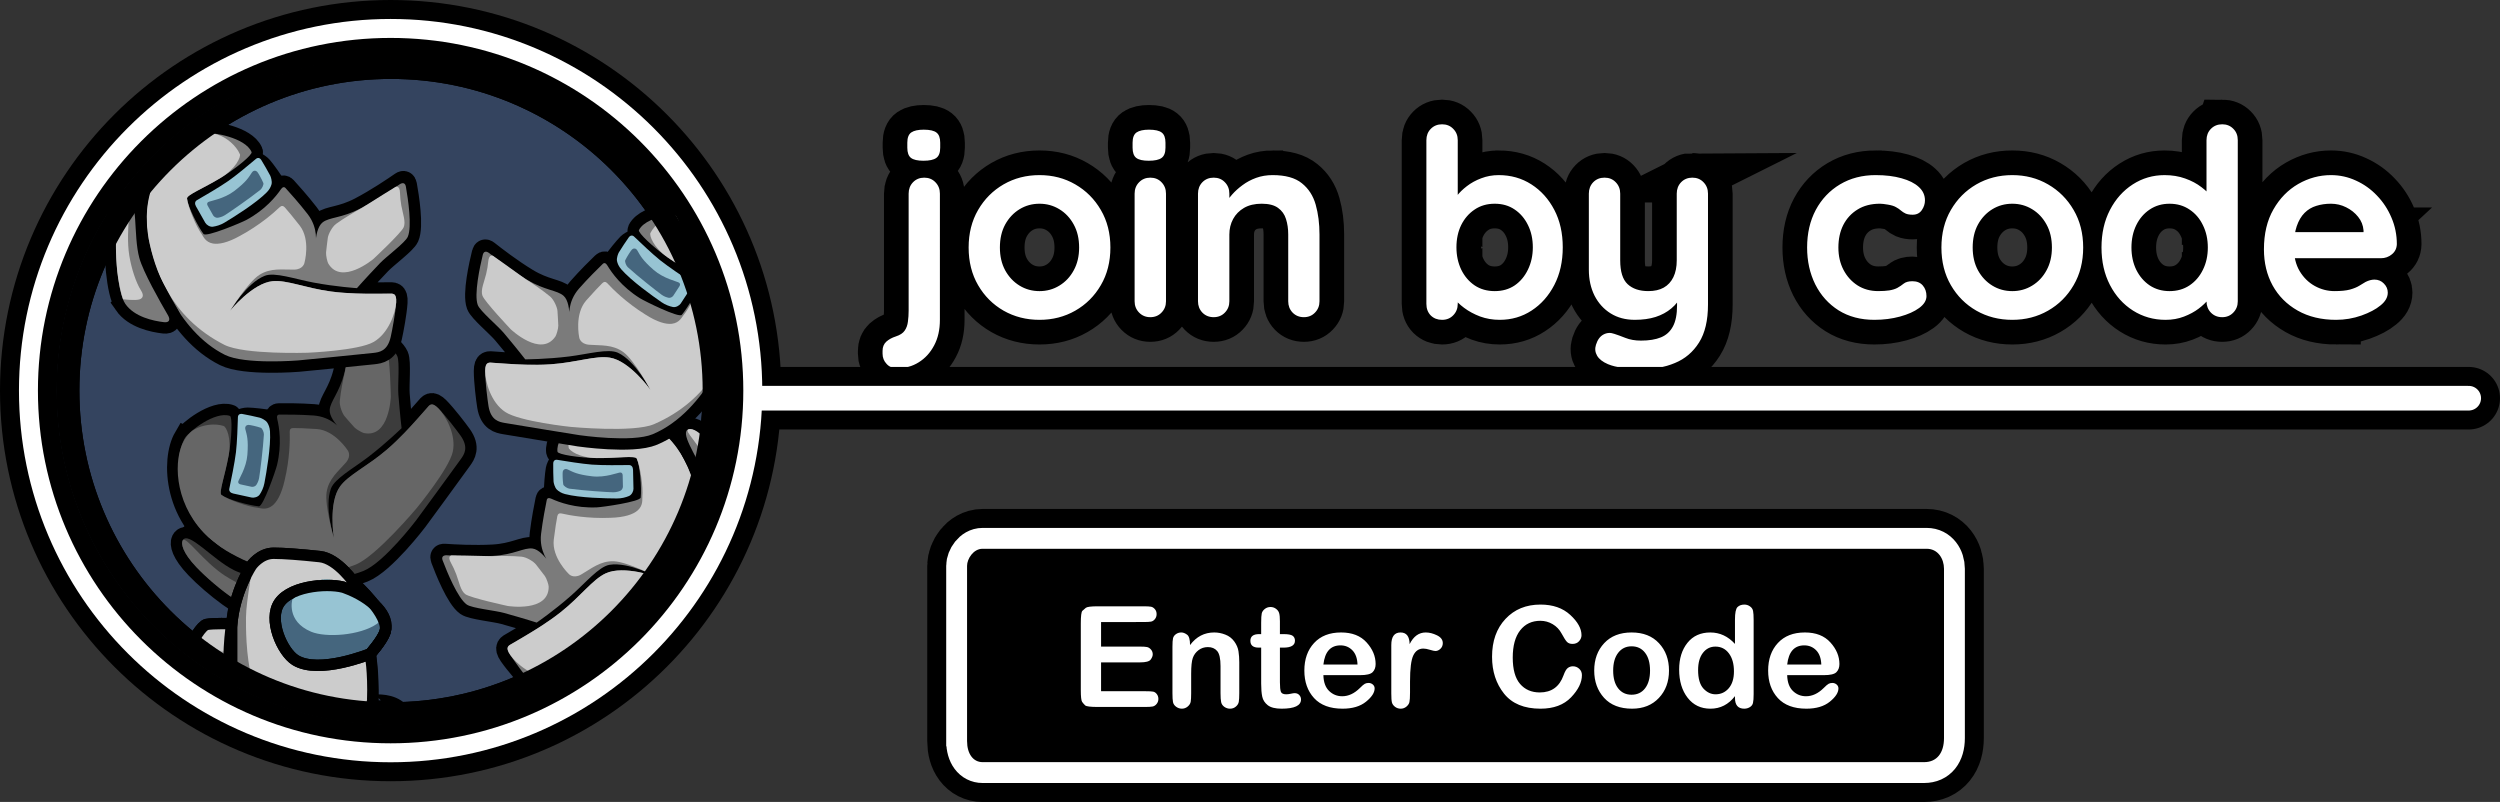 <svg version="1.1" xmlns="http://www.w3.org/2000/svg" xmlns:xlink="http://www.w3.org/1999/xlink" width="329.607" height="105.733" viewBox="0,0,329.607,105.733"><rect x="0" y="0" width="329.607" height="105.733" fill="#333333" stroke="none"/><defs><linearGradient x1="130.7" y1="263.763" x2="130.7" y2="351.763" gradientUnits="userSpaceOnUse" id="color-1"><stop offset="0" stop-color="#34445f"/><stop offset="1" stop-color="#34445f"/></linearGradient></defs><g transform="translate(-79.2,-256.263)"><g data-paper-data="{&quot;isPaintingLayer&quot;:true}" fill-rule="nonzero" stroke-linejoin="miter" stroke-miterlimit="10" stroke-dasharray="" stroke-dashoffset="0" style="mix-blend-mode: normal"><g fill="#ffffff" stroke-linecap="square"><path d="M203.119,298.431c0,1.307 -0.255,2.435 -0.765,3.384c-0.501,0.949 -1.177,1.687 -2.028,2.216c-0.841,0.528 -1.79,0.792 -2.847,0.792c-0.573,0 -1.034,-0.192 -1.383,-0.577c-0.358,-0.376 -0.537,-0.828 -0.537,-1.356v-0.376c0,-0.501 0.166,-0.904 0.497,-1.209c0.331,-0.295 0.747,-0.524 1.249,-0.685c0.555,-0.179 0.944,-0.434 1.168,-0.765c0.233,-0.331 0.376,-0.73 0.43,-1.195c0.063,-0.457 0.094,-0.935 0.094,-1.437v-15.429c0,-0.6 0.192,-1.101 0.577,-1.504c0.394,-0.403 0.886,-0.604 1.477,-0.604c0.6,0 1.092,0.201 1.477,0.604c0.394,0.403 0.591,0.904 0.591,1.504zM200.958,277.456c-0.779,0 -1.329,-0.125 -1.652,-0.376c-0.322,-0.251 -0.483,-0.698 -0.483,-1.343v-0.658c0,-0.662 0.175,-1.115 0.524,-1.356c0.358,-0.242 0.904,-0.363 1.638,-0.363c0.806,0 1.37,0.13 1.692,0.389c0.322,0.251 0.483,0.694 0.483,1.329v0.658c0,0.662 -0.175,1.115 -0.524,1.356c-0.34,0.242 -0.9,0.363 -1.678,0.363zM225.598,288.897c0,1.88 -0.421,3.536 -1.262,4.968c-0.833,1.432 -1.956,2.551 -3.37,3.357c-1.405,0.806 -2.977,1.209 -4.713,1.209c-1.746,0 -3.326,-0.403 -4.74,-1.209c-1.405,-0.806 -2.524,-1.925 -3.357,-3.357c-0.833,-1.432 -1.249,-3.088 -1.249,-4.968c0,-1.871 0.416,-3.523 1.249,-4.955c0.833,-1.432 1.952,-2.556 3.357,-3.37c1.414,-0.815 2.994,-1.222 4.74,-1.222c1.737,0 3.308,0.407 4.713,1.222c1.414,0.815 2.538,1.938 3.37,3.37c0.841,1.432 1.262,3.084 1.262,4.955zM221.475,288.897c0,-1.164 -0.237,-2.175 -0.712,-3.035c-0.466,-0.859 -1.097,-1.531 -1.893,-2.014c-0.788,-0.483 -1.661,-0.725 -2.618,-0.725c-0.967,0 -1.844,0.242 -2.632,0.725c-0.788,0.483 -1.419,1.155 -1.893,2.014c-0.466,0.859 -0.698,1.871 -0.698,3.035c0,1.146 0.233,2.148 0.698,3.008c0.474,0.859 1.106,1.531 1.893,2.014c0.788,0.483 1.665,0.725 2.632,0.725c0.958,0 1.831,-0.242 2.618,-0.725c0.797,-0.483 1.428,-1.155 1.893,-2.014c0.474,-0.859 0.712,-1.862 0.712,-3.008zM232.927,295.987c0,0.591 -0.197,1.088 -0.591,1.49c-0.385,0.403 -0.877,0.604 -1.477,0.604c-0.591,0 -1.083,-0.201 -1.477,-0.604c-0.394,-0.403 -0.591,-0.9 -0.591,-1.49v-14.193c0,-0.6 0.197,-1.101 0.591,-1.504c0.394,-0.403 0.886,-0.604 1.477,-0.604c0.6,0 1.092,0.201 1.477,0.604c0.394,0.403 0.591,0.904 0.591,1.504zM230.658,277.456c-0.779,0 -1.329,-0.125 -1.652,-0.376c-0.322,-0.251 -0.483,-0.698 -0.483,-1.343v-0.658c0,-0.662 0.175,-1.115 0.524,-1.356c0.358,-0.242 0.904,-0.363 1.638,-0.363c0.806,0 1.37,0.13 1.692,0.389c0.322,0.251 0.483,0.694 0.483,1.329v0.658c0,0.662 -0.175,1.115 -0.524,1.356c-0.34,0.242 -0.9,0.363 -1.678,0.363zM246.988,279.35c1.692,0 2.977,0.358 3.854,1.074c0.886,0.707 1.495,1.652 1.826,2.833c0.331,1.173 0.497,2.48 0.497,3.921v8.809c0,0.591 -0.197,1.088 -0.591,1.49c-0.385,0.403 -0.873,0.604 -1.464,0.604c-0.6,0 -1.097,-0.201 -1.49,-0.604c-0.385,-0.403 -0.577,-0.9 -0.577,-1.49v-8.809c0,-0.752 -0.098,-1.432 -0.295,-2.041c-0.188,-0.609 -0.537,-1.097 -1.047,-1.464c-0.501,-0.367 -1.222,-0.551 -2.162,-0.551c-0.913,0 -1.687,0.184 -2.323,0.551c-0.627,0.367 -1.106,0.855 -1.437,1.464c-0.331,0.609 -0.497,1.289 -0.497,2.041v8.809c0,0.591 -0.197,1.088 -0.591,1.49c-0.385,0.403 -0.877,0.604 -1.477,0.604c-0.6,0 -1.097,-0.201 -1.49,-0.604c-0.385,-0.403 -0.577,-0.9 -0.577,-1.49v-14.193c0,-0.6 0.192,-1.101 0.577,-1.504c0.394,-0.403 0.891,-0.604 1.49,-0.604c0.6,0 1.092,0.201 1.477,0.604c0.394,0.403 0.591,0.904 0.591,1.504v1.477l-0.524,-0.107c0.206,-0.394 0.501,-0.81 0.886,-1.249c0.394,-0.448 0.855,-0.864 1.383,-1.249c0.528,-0.394 1.123,-0.712 1.786,-0.953c0.671,-0.242 1.397,-0.363 2.175,-0.363zM276.792,279.35c1.602,0 3.039,0.407 4.31,1.222c1.271,0.815 2.278,1.934 3.021,3.357c0.743,1.414 1.115,3.062 1.115,4.941c0,1.88 -0.371,3.536 -1.115,4.968c-0.743,1.432 -1.741,2.556 -2.994,3.37c-1.244,0.815 -2.645,1.222 -4.203,1.222c-0.922,0 -1.786,-0.148 -2.592,-0.443c-0.797,-0.304 -1.499,-0.685 -2.108,-1.141c-0.609,-0.457 -1.079,-0.918 -1.41,-1.383c-0.331,-0.474 -0.497,-0.873 -0.497,-1.195l1.074,-0.443v2.498c0,0.6 -0.197,1.101 -0.591,1.504c-0.385,0.403 -0.877,0.604 -1.477,0.604c-0.6,0 -1.097,-0.192 -1.49,-0.577c-0.385,-0.394 -0.577,-0.904 -0.577,-1.531v-21.579c0,-0.6 0.192,-1.097 0.577,-1.49c0.394,-0.403 0.891,-0.604 1.49,-0.604c0.6,0 1.092,0.201 1.477,0.604c0.394,0.394 0.591,0.891 0.591,1.49v8.728l-0.591,-0.309c0,-0.295 0.161,-0.653 0.483,-1.074c0.322,-0.43 0.756,-0.855 1.302,-1.276c0.555,-0.43 1.191,-0.779 1.907,-1.047c0.725,-0.278 1.49,-0.416 2.296,-0.416zM276.269,283.123c-1.012,0 -1.893,0.255 -2.645,0.765c-0.752,0.501 -1.343,1.182 -1.772,2.041c-0.421,0.859 -0.631,1.84 -0.631,2.941c0,1.074 0.21,2.054 0.631,2.941c0.43,0.877 1.021,1.571 1.772,2.081c0.752,0.501 1.634,0.752 2.645,0.752c1.012,0 1.889,-0.251 2.632,-0.752c0.743,-0.51 1.325,-1.204 1.746,-2.081c0.43,-0.886 0.645,-1.866 0.645,-2.941c0,-1.101 -0.215,-2.081 -0.645,-2.941c-0.421,-0.859 -1.003,-1.54 -1.746,-2.041c-0.743,-0.51 -1.62,-0.765 -2.632,-0.765zM302.331,279.685c0.591,0 1.079,0.201 1.464,0.604c0.394,0.403 0.591,0.904 0.591,1.504v14.61c0,2.104 -0.394,3.778 -1.182,5.022c-0.788,1.253 -1.849,2.153 -3.182,2.699c-1.325,0.555 -2.815,0.833 -4.471,0.833c-0.734,0 -1.513,-0.058 -2.336,-0.175c-0.824,-0.116 -1.499,-0.286 -2.028,-0.51c-0.689,-0.295 -1.164,-0.667 -1.423,-1.115c-0.26,-0.448 -0.309,-0.927 -0.148,-1.437c0.206,-0.662 0.537,-1.115 0.994,-1.356c0.457,-0.242 0.935,-0.269 1.437,-0.081c0.367,0.116 0.846,0.291 1.437,0.524c0.6,0.242 1.289,0.363 2.068,0.363c1.056,0 1.934,-0.143 2.632,-0.43c0.698,-0.286 1.226,-0.77 1.585,-1.45c0.358,-0.671 0.537,-1.589 0.537,-2.753v-2.31l0.712,0.833c-0.385,0.752 -0.873,1.374 -1.464,1.866c-0.582,0.492 -1.276,0.868 -2.081,1.128c-0.797,0.251 -1.71,0.376 -2.739,0.376c-1.217,0 -2.278,-0.282 -3.182,-0.846c-0.904,-0.564 -1.611,-1.343 -2.122,-2.336c-0.501,-1.003 -0.752,-2.144 -0.752,-3.424v-10.031c0,-0.6 0.192,-1.101 0.577,-1.504c0.394,-0.403 0.891,-0.604 1.49,-0.604c0.6,0 1.092,0.201 1.477,0.604c0.394,0.403 0.591,0.904 0.591,1.504v8.795c0,1.486 0.327,2.533 0.98,3.142c0.653,0.609 1.562,0.913 2.726,0.913c0.806,0 1.482,-0.152 2.028,-0.457c0.555,-0.313 0.98,-0.774 1.276,-1.383c0.295,-0.609 0.443,-1.347 0.443,-2.216v-8.795c0,-0.6 0.192,-1.101 0.577,-1.504c0.394,-0.403 0.891,-0.604 1.49,-0.604zM326.494,279.35c1.307,0 2.444,0.139 3.411,0.416c0.976,0.269 1.732,0.649 2.269,1.141c0.546,0.492 0.819,1.083 0.819,1.772c0,0.457 -0.139,0.886 -0.416,1.289c-0.278,0.403 -0.68,0.604 -1.209,0.604c-0.367,0 -0.671,-0.049 -0.913,-0.148c-0.233,-0.107 -0.443,-0.242 -0.631,-0.403c-0.179,-0.161 -0.394,-0.309 -0.645,-0.443c-0.233,-0.143 -0.586,-0.255 -1.061,-0.336c-0.466,-0.081 -0.815,-0.121 -1.047,-0.121c-1.164,0 -2.153,0.255 -2.968,0.765c-0.815,0.501 -1.441,1.182 -1.88,2.041c-0.43,0.859 -0.645,1.849 -0.645,2.968c0,1.101 0.224,2.081 0.671,2.941c0.448,0.859 1.065,1.544 1.853,2.054c0.788,0.501 1.696,0.752 2.726,0.752c0.573,0 1.065,-0.031 1.477,-0.094c0.421,-0.072 0.765,-0.179 1.034,-0.322c0.322,-0.179 0.609,-0.372 0.859,-0.577c0.26,-0.206 0.64,-0.309 1.141,-0.309c0.591,0 1.047,0.188 1.37,0.564c0.322,0.376 0.483,0.841 0.483,1.397c0,0.573 -0.322,1.097 -0.967,1.571c-0.636,0.466 -1.477,0.841 -2.524,1.128c-1.038,0.286 -2.166,0.43 -3.384,0.43c-1.808,0 -3.379,-0.416 -4.713,-1.249c-1.325,-0.841 -2.35,-1.983 -3.075,-3.424c-0.716,-1.45 -1.074,-3.071 -1.074,-4.861c0,-1.871 0.38,-3.523 1.141,-4.955c0.77,-1.432 1.835,-2.556 3.196,-3.37c1.37,-0.815 2.936,-1.222 4.7,-1.222zM353.852,288.897c0,1.88 -0.421,3.536 -1.262,4.968c-0.833,1.432 -1.956,2.551 -3.37,3.357c-1.405,0.806 -2.977,1.209 -4.713,1.209c-1.746,0 -3.326,-0.403 -4.74,-1.209c-1.405,-0.806 -2.524,-1.925 -3.357,-3.357c-0.833,-1.432 -1.249,-3.088 -1.249,-4.968c0,-1.871 0.416,-3.523 1.249,-4.955c0.833,-1.432 1.952,-2.556 3.357,-3.37c1.414,-0.815 2.994,-1.222 4.74,-1.222c1.737,0 3.308,0.407 4.713,1.222c1.414,0.815 2.538,1.938 3.37,3.37c0.841,1.432 1.262,3.084 1.262,4.955zM349.73,288.897c0,-1.164 -0.237,-2.175 -0.712,-3.035c-0.466,-0.859 -1.097,-1.531 -1.893,-2.014c-0.788,-0.483 -1.661,-0.725 -2.618,-0.725c-0.967,0 -1.844,0.242 -2.632,0.725c-0.788,0.483 -1.419,1.155 -1.893,2.014c-0.466,0.859 -0.698,1.871 -0.698,3.035c0,1.146 0.233,2.148 0.698,3.008c0.474,0.859 1.106,1.531 1.893,2.014c0.788,0.483 1.665,0.725 2.632,0.725c0.958,0 1.831,-0.242 2.618,-0.725c0.797,-0.483 1.428,-1.155 1.893,-2.014c0.474,-0.859 0.712,-1.862 0.712,-3.008zM372.179,272.649c0.591,0 1.079,0.197 1.464,0.591c0.394,0.385 0.591,0.886 0.591,1.504v21.243c0,0.591 -0.197,1.088 -0.591,1.49c-0.385,0.403 -0.873,0.604 -1.464,0.604c-0.6,0 -1.097,-0.201 -1.49,-0.604c-0.385,-0.403 -0.577,-0.9 -0.577,-1.49v-1.692l0.765,0.309c0,0.304 -0.161,0.667 -0.483,1.088c-0.322,0.421 -0.761,0.841 -1.316,1.262c-0.546,0.412 -1.191,0.761 -1.934,1.047c-0.743,0.286 -1.553,0.43 -2.43,0.43c-1.576,0 -3.008,-0.407 -4.297,-1.222c-1.28,-0.815 -2.292,-1.938 -3.035,-3.37c-0.743,-1.432 -1.115,-3.079 -1.115,-4.941c0,-1.871 0.372,-3.523 1.115,-4.955c0.743,-1.432 1.746,-2.556 3.008,-3.37c1.262,-0.815 2.659,-1.222 4.189,-1.222c0.985,0 1.889,0.148 2.712,0.443c0.833,0.295 1.549,0.676 2.148,1.141c0.609,0.457 1.079,0.922 1.41,1.397c0.331,0.466 0.497,0.859 0.497,1.182l-1.235,0.443v-9.212c0,-0.6 0.192,-1.097 0.577,-1.49c0.394,-0.403 0.891,-0.604 1.49,-0.604zM365.237,294.644c1.003,0 1.88,-0.251 2.632,-0.752c0.761,-0.51 1.352,-1.2 1.772,-2.068c0.43,-0.868 0.645,-1.844 0.645,-2.927c0,-1.092 -0.215,-2.072 -0.645,-2.941c-0.421,-0.877 -1.012,-1.567 -1.772,-2.068c-0.752,-0.51 -1.629,-0.765 -2.632,-0.765c-0.985,0 -1.858,0.255 -2.618,0.765c-0.752,0.501 -1.343,1.191 -1.772,2.068c-0.421,0.868 -0.631,1.849 -0.631,2.941c0,1.083 0.21,2.059 0.631,2.927c0.43,0.868 1.021,1.558 1.772,2.068c0.761,0.501 1.634,0.752 2.618,0.752zM387.203,298.431c-1.952,0 -3.643,-0.407 -5.076,-1.222c-1.432,-0.815 -2.533,-1.92 -3.303,-3.317c-0.761,-1.397 -1.141,-2.981 -1.141,-4.753c0,-2.059 0.416,-3.814 1.249,-5.264c0.833,-1.459 1.925,-2.578 3.276,-3.357c1.361,-0.779 2.797,-1.168 4.31,-1.168c1.164,0 2.265,0.242 3.303,0.725c1.047,0.474 1.969,1.132 2.766,1.974c0.806,0.833 1.441,1.799 1.907,2.9c0.474,1.101 0.712,2.269 0.712,3.505c-0.018,0.555 -0.237,1.003 -0.658,1.343c-0.412,0.34 -0.891,0.51 -1.437,0.51h-13.132l-1.034,-3.438h12.622l-0.752,0.698v-0.927c-0.054,-0.671 -0.291,-1.267 -0.712,-1.786c-0.421,-0.528 -0.949,-0.949 -1.584,-1.262c-0.627,-0.313 -1.294,-0.47 -2.001,-0.47c-0.689,0 -1.334,0.094 -1.934,0.282c-0.591,0.179 -1.106,0.488 -1.544,0.927c-0.439,0.439 -0.783,1.025 -1.034,1.759c-0.251,0.725 -0.376,1.652 -0.376,2.78c0,1.235 0.255,2.283 0.765,3.142c0.519,0.859 1.186,1.513 2.001,1.96c0.815,0.448 1.678,0.671 2.592,0.671c0.85,0 1.526,-0.067 2.028,-0.201c0.51,-0.143 0.918,-0.309 1.222,-0.497c0.313,-0.197 0.595,-0.367 0.846,-0.51c0.412,-0.206 0.801,-0.309 1.168,-0.309c0.501,0 0.918,0.175 1.249,0.524c0.34,0.34 0.51,0.739 0.51,1.195c0,0.618 -0.322,1.182 -0.967,1.692c-0.6,0.501 -1.437,0.944 -2.511,1.329c-1.074,0.376 -2.184,0.564 -3.33,0.564z" stroke="#000000" stroke-width="6.5"/><path d="M203.119,298.431c0,1.307 -0.255,2.435 -0.765,3.384c-0.501,0.949 -1.177,1.687 -2.028,2.216c-0.841,0.528 -1.79,0.792 -2.847,0.792c-0.573,0 -1.034,-0.192 -1.383,-0.577c-0.358,-0.376 -0.537,-0.828 -0.537,-1.356v-0.376c0,-0.501 0.166,-0.904 0.497,-1.209c0.331,-0.295 0.747,-0.524 1.249,-0.685c0.555,-0.179 0.944,-0.434 1.168,-0.765c0.233,-0.331 0.376,-0.73 0.43,-1.195c0.063,-0.457 0.094,-0.935 0.094,-1.437v-15.429c0,-0.6 0.192,-1.101 0.577,-1.504c0.394,-0.403 0.886,-0.604 1.477,-0.604c0.6,0 1.092,0.201 1.477,0.604c0.394,0.403 0.591,0.904 0.591,1.504zM200.958,277.456c-0.779,0 -1.329,-0.125 -1.652,-0.376c-0.322,-0.251 -0.483,-0.698 -0.483,-1.343v-0.658c0,-0.662 0.175,-1.115 0.524,-1.356c0.358,-0.242 0.904,-0.363 1.638,-0.363c0.806,0 1.37,0.13 1.692,0.389c0.322,0.251 0.483,0.694 0.483,1.329v0.658c0,0.662 -0.175,1.115 -0.524,1.356c-0.34,0.242 -0.9,0.363 -1.678,0.363zM225.598,288.897c0,1.88 -0.421,3.536 -1.262,4.968c-0.833,1.432 -1.956,2.551 -3.37,3.357c-1.405,0.806 -2.977,1.209 -4.713,1.209c-1.746,0 -3.326,-0.403 -4.74,-1.209c-1.405,-0.806 -2.524,-1.925 -3.357,-3.357c-0.833,-1.432 -1.249,-3.088 -1.249,-4.968c0,-1.871 0.416,-3.523 1.249,-4.955c0.833,-1.432 1.952,-2.556 3.357,-3.37c1.414,-0.815 2.994,-1.222 4.74,-1.222c1.737,0 3.308,0.407 4.713,1.222c1.414,0.815 2.538,1.938 3.37,3.37c0.841,1.432 1.262,3.084 1.262,4.955zM221.475,288.897c0,-1.164 -0.237,-2.175 -0.712,-3.035c-0.466,-0.859 -1.097,-1.531 -1.893,-2.014c-0.788,-0.483 -1.661,-0.725 -2.618,-0.725c-0.967,0 -1.844,0.242 -2.632,0.725c-0.788,0.483 -1.419,1.155 -1.893,2.014c-0.466,0.859 -0.698,1.871 -0.698,3.035c0,1.146 0.233,2.148 0.698,3.008c0.474,0.859 1.106,1.531 1.893,2.014c0.788,0.483 1.665,0.725 2.632,0.725c0.958,0 1.831,-0.242 2.618,-0.725c0.797,-0.483 1.428,-1.155 1.893,-2.014c0.474,-0.859 0.712,-1.862 0.712,-3.008zM232.927,295.987c0,0.591 -0.197,1.088 -0.591,1.49c-0.385,0.403 -0.877,0.604 -1.477,0.604c-0.591,0 -1.083,-0.201 -1.477,-0.604c-0.394,-0.403 -0.591,-0.9 -0.591,-1.49v-14.193c0,-0.6 0.197,-1.101 0.591,-1.504c0.394,-0.403 0.886,-0.604 1.477,-0.604c0.6,0 1.092,0.201 1.477,0.604c0.394,0.403 0.591,0.904 0.591,1.504zM230.658,277.456c-0.779,0 -1.329,-0.125 -1.652,-0.376c-0.322,-0.251 -0.483,-0.698 -0.483,-1.343v-0.658c0,-0.662 0.175,-1.115 0.524,-1.356c0.358,-0.242 0.904,-0.363 1.638,-0.363c0.806,0 1.37,0.13 1.692,0.389c0.322,0.251 0.483,0.694 0.483,1.329v0.658c0,0.662 -0.175,1.115 -0.524,1.356c-0.34,0.242 -0.9,0.363 -1.678,0.363zM246.988,279.35c1.692,0 2.977,0.358 3.854,1.074c0.886,0.707 1.495,1.652 1.826,2.833c0.331,1.173 0.497,2.48 0.497,3.921v8.809c0,0.591 -0.197,1.088 -0.591,1.49c-0.385,0.403 -0.873,0.604 -1.464,0.604c-0.6,0 -1.097,-0.201 -1.49,-0.604c-0.385,-0.403 -0.577,-0.9 -0.577,-1.49v-8.809c0,-0.752 -0.098,-1.432 -0.295,-2.041c-0.188,-0.609 -0.537,-1.097 -1.047,-1.464c-0.501,-0.367 -1.222,-0.551 -2.162,-0.551c-0.913,0 -1.687,0.184 -2.323,0.551c-0.627,0.367 -1.106,0.855 -1.437,1.464c-0.331,0.609 -0.497,1.289 -0.497,2.041v8.809c0,0.591 -0.197,1.088 -0.591,1.49c-0.385,0.403 -0.877,0.604 -1.477,0.604c-0.6,0 -1.097,-0.201 -1.49,-0.604c-0.385,-0.403 -0.577,-0.9 -0.577,-1.49v-14.193c0,-0.6 0.192,-1.101 0.577,-1.504c0.394,-0.403 0.891,-0.604 1.49,-0.604c0.6,0 1.092,0.201 1.477,0.604c0.394,0.403 0.591,0.904 0.591,1.504v1.477l-0.524,-0.107c0.206,-0.394 0.501,-0.81 0.886,-1.249c0.394,-0.448 0.855,-0.864 1.383,-1.249c0.528,-0.394 1.123,-0.712 1.786,-0.953c0.671,-0.242 1.397,-0.363 2.175,-0.363zM276.792,279.35c1.602,0 3.039,0.407 4.31,1.222c1.271,0.815 2.278,1.934 3.021,3.357c0.743,1.414 1.115,3.062 1.115,4.941c0,1.88 -0.371,3.536 -1.115,4.968c-0.743,1.432 -1.741,2.556 -2.994,3.37c-1.244,0.815 -2.645,1.222 -4.203,1.222c-0.922,0 -1.786,-0.148 -2.592,-0.443c-0.797,-0.304 -1.499,-0.685 -2.108,-1.141c-0.609,-0.457 -1.079,-0.918 -1.41,-1.383c-0.331,-0.474 -0.497,-0.873 -0.497,-1.195l1.074,-0.443v2.498c0,0.6 -0.197,1.101 -0.591,1.504c-0.385,0.403 -0.877,0.604 -1.477,0.604c-0.6,0 -1.097,-0.192 -1.49,-0.577c-0.385,-0.394 -0.577,-0.904 -0.577,-1.531v-21.579c0,-0.6 0.192,-1.097 0.577,-1.49c0.394,-0.403 0.891,-0.604 1.49,-0.604c0.6,0 1.092,0.201 1.477,0.604c0.394,0.394 0.591,0.891 0.591,1.49v8.728l-0.591,-0.309c0,-0.295 0.161,-0.653 0.483,-1.074c0.322,-0.43 0.756,-0.855 1.302,-1.276c0.555,-0.43 1.191,-0.779 1.907,-1.047c0.725,-0.278 1.49,-0.416 2.296,-0.416zM276.269,283.123c-1.012,0 -1.893,0.255 -2.645,0.765c-0.752,0.501 -1.343,1.182 -1.772,2.041c-0.421,0.859 -0.631,1.84 -0.631,2.941c0,1.074 0.21,2.054 0.631,2.941c0.43,0.877 1.021,1.571 1.772,2.081c0.752,0.501 1.634,0.752 2.645,0.752c1.012,0 1.889,-0.251 2.632,-0.752c0.743,-0.51 1.325,-1.204 1.746,-2.081c0.43,-0.886 0.645,-1.866 0.645,-2.941c0,-1.101 -0.215,-2.081 -0.645,-2.941c-0.421,-0.859 -1.003,-1.54 -1.746,-2.041c-0.743,-0.51 -1.62,-0.765 -2.632,-0.765zM302.331,279.685c0.591,0 1.079,0.201 1.464,0.604c0.394,0.403 0.591,0.904 0.591,1.504v14.61c0,2.104 -0.394,3.778 -1.182,5.022c-0.788,1.253 -1.849,2.153 -3.182,2.699c-1.325,0.555 -2.815,0.833 -4.471,0.833c-0.734,0 -1.513,-0.058 -2.336,-0.175c-0.824,-0.116 -1.499,-0.286 -2.028,-0.51c-0.689,-0.295 -1.164,-0.667 -1.423,-1.115c-0.26,-0.448 -0.309,-0.927 -0.148,-1.437c0.206,-0.662 0.537,-1.115 0.994,-1.356c0.457,-0.242 0.935,-0.269 1.437,-0.081c0.367,0.116 0.846,0.291 1.437,0.524c0.6,0.242 1.289,0.363 2.068,0.363c1.056,0 1.934,-0.143 2.632,-0.43c0.698,-0.286 1.226,-0.77 1.585,-1.45c0.358,-0.671 0.537,-1.589 0.537,-2.753v-2.31l0.712,0.833c-0.385,0.752 -0.873,1.374 -1.464,1.866c-0.582,0.492 -1.276,0.868 -2.081,1.128c-0.797,0.251 -1.71,0.376 -2.739,0.376c-1.217,0 -2.278,-0.282 -3.182,-0.846c-0.904,-0.564 -1.611,-1.343 -2.122,-2.336c-0.501,-1.003 -0.752,-2.144 -0.752,-3.424v-10.031c0,-0.6 0.192,-1.101 0.577,-1.504c0.394,-0.403 0.891,-0.604 1.49,-0.604c0.6,0 1.092,0.201 1.477,0.604c0.394,0.403 0.591,0.904 0.591,1.504v8.795c0,1.486 0.327,2.533 0.98,3.142c0.653,0.609 1.562,0.913 2.726,0.913c0.806,0 1.482,-0.152 2.028,-0.457c0.555,-0.313 0.98,-0.774 1.276,-1.383c0.295,-0.609 0.443,-1.347 0.443,-2.216v-8.795c0,-0.6 0.192,-1.101 0.577,-1.504c0.394,-0.403 0.891,-0.604 1.49,-0.604zM326.494,279.35c1.307,0 2.444,0.139 3.411,0.416c0.976,0.269 1.732,0.649 2.269,1.141c0.546,0.492 0.819,1.083 0.819,1.772c0,0.457 -0.139,0.886 -0.416,1.289c-0.278,0.403 -0.68,0.604 -1.209,0.604c-0.367,0 -0.671,-0.049 -0.913,-0.148c-0.233,-0.107 -0.443,-0.242 -0.631,-0.403c-0.179,-0.161 -0.394,-0.309 -0.645,-0.443c-0.233,-0.143 -0.586,-0.255 -1.061,-0.336c-0.466,-0.081 -0.815,-0.121 -1.047,-0.121c-1.164,0 -2.153,0.255 -2.968,0.765c-0.815,0.501 -1.441,1.182 -1.88,2.041c-0.43,0.859 -0.645,1.849 -0.645,2.968c0,1.101 0.224,2.081 0.671,2.941c0.448,0.859 1.065,1.544 1.853,2.054c0.788,0.501 1.696,0.752 2.726,0.752c0.573,0 1.065,-0.031 1.477,-0.094c0.421,-0.072 0.765,-0.179 1.034,-0.322c0.322,-0.179 0.609,-0.372 0.859,-0.577c0.26,-0.206 0.64,-0.309 1.141,-0.309c0.591,0 1.047,0.188 1.37,0.564c0.322,0.376 0.483,0.841 0.483,1.397c0,0.573 -0.322,1.097 -0.967,1.571c-0.636,0.466 -1.477,0.841 -2.524,1.128c-1.038,0.286 -2.166,0.43 -3.384,0.43c-1.808,0 -3.379,-0.416 -4.713,-1.249c-1.325,-0.841 -2.35,-1.983 -3.075,-3.424c-0.716,-1.45 -1.074,-3.071 -1.074,-4.861c0,-1.871 0.38,-3.523 1.141,-4.955c0.77,-1.432 1.835,-2.556 3.196,-3.37c1.37,-0.815 2.936,-1.222 4.7,-1.222zM353.852,288.897c0,1.88 -0.421,3.536 -1.262,4.968c-0.833,1.432 -1.956,2.551 -3.37,3.357c-1.405,0.806 -2.977,1.209 -4.713,1.209c-1.746,0 -3.326,-0.403 -4.74,-1.209c-1.405,-0.806 -2.524,-1.925 -3.357,-3.357c-0.833,-1.432 -1.249,-3.088 -1.249,-4.968c0,-1.871 0.416,-3.523 1.249,-4.955c0.833,-1.432 1.952,-2.556 3.357,-3.37c1.414,-0.815 2.994,-1.222 4.74,-1.222c1.737,0 3.308,0.407 4.713,1.222c1.414,0.815 2.538,1.938 3.37,3.37c0.841,1.432 1.262,3.084 1.262,4.955zM349.73,288.897c0,-1.164 -0.237,-2.175 -0.712,-3.035c-0.466,-0.859 -1.097,-1.531 -1.893,-2.014c-0.788,-0.483 -1.661,-0.725 -2.618,-0.725c-0.967,0 -1.844,0.242 -2.632,0.725c-0.788,0.483 -1.419,1.155 -1.893,2.014c-0.466,0.859 -0.698,1.871 -0.698,3.035c0,1.146 0.233,2.148 0.698,3.008c0.474,0.859 1.106,1.531 1.893,2.014c0.788,0.483 1.665,0.725 2.632,0.725c0.958,0 1.831,-0.242 2.618,-0.725c0.797,-0.483 1.428,-1.155 1.893,-2.014c0.474,-0.859 0.712,-1.862 0.712,-3.008zM372.179,272.649c0.591,0 1.079,0.197 1.464,0.591c0.394,0.385 0.591,0.886 0.591,1.504v21.243c0,0.591 -0.197,1.088 -0.591,1.49c-0.385,0.403 -0.873,0.604 -1.464,0.604c-0.6,0 -1.097,-0.201 -1.49,-0.604c-0.385,-0.403 -0.577,-0.9 -0.577,-1.49v-1.692l0.765,0.309c0,0.304 -0.161,0.667 -0.483,1.088c-0.322,0.421 -0.761,0.841 -1.316,1.262c-0.546,0.412 -1.191,0.761 -1.934,1.047c-0.743,0.286 -1.553,0.43 -2.43,0.43c-1.576,0 -3.008,-0.407 -4.297,-1.222c-1.28,-0.815 -2.292,-1.938 -3.035,-3.37c-0.743,-1.432 -1.115,-3.079 -1.115,-4.941c0,-1.871 0.372,-3.523 1.115,-4.955c0.743,-1.432 1.746,-2.556 3.008,-3.37c1.262,-0.815 2.659,-1.222 4.189,-1.222c0.985,0 1.889,0.148 2.712,0.443c0.833,0.295 1.549,0.676 2.148,1.141c0.609,0.457 1.079,0.922 1.41,1.397c0.331,0.466 0.497,0.859 0.497,1.182l-1.235,0.443v-9.212c0,-0.6 0.192,-1.097 0.577,-1.49c0.394,-0.403 0.891,-0.604 1.49,-0.604zM365.237,294.644c1.003,0 1.88,-0.251 2.632,-0.752c0.761,-0.51 1.352,-1.2 1.772,-2.068c0.43,-0.868 0.645,-1.844 0.645,-2.927c0,-1.092 -0.215,-2.072 -0.645,-2.941c-0.421,-0.877 -1.012,-1.567 -1.772,-2.068c-0.752,-0.51 -1.629,-0.765 -2.632,-0.765c-0.985,0 -1.858,0.255 -2.618,0.765c-0.752,0.501 -1.343,1.191 -1.772,2.068c-0.421,0.868 -0.631,1.849 -0.631,2.941c0,1.083 0.21,2.059 0.631,2.927c0.43,0.868 1.021,1.558 1.772,2.068c0.761,0.501 1.634,0.752 2.618,0.752zM387.203,298.431c-1.952,0 -3.643,-0.407 -5.076,-1.222c-1.432,-0.815 -2.533,-1.92 -3.303,-3.317c-0.761,-1.397 -1.141,-2.981 -1.141,-4.753c0,-2.059 0.416,-3.814 1.249,-5.264c0.833,-1.459 1.925,-2.578 3.276,-3.357c1.361,-0.779 2.797,-1.168 4.31,-1.168c1.164,0 2.265,0.242 3.303,0.725c1.047,0.474 1.969,1.132 2.766,1.974c0.806,0.833 1.441,1.799 1.907,2.9c0.474,1.101 0.712,2.269 0.712,3.505c-0.018,0.555 -0.237,1.003 -0.658,1.343c-0.412,0.34 -0.891,0.51 -1.437,0.51h-13.132l-1.034,-3.438h12.622l-0.752,0.698v-0.927c-0.054,-0.671 -0.291,-1.267 -0.712,-1.786c-0.421,-0.528 -0.949,-0.949 -1.584,-1.262c-0.627,-0.313 -1.294,-0.47 -2.001,-0.47c-0.689,0 -1.334,0.094 -1.934,0.282c-0.591,0.179 -1.106,0.488 -1.544,0.927c-0.439,0.439 -0.783,1.025 -1.034,1.759c-0.251,0.725 -0.376,1.652 -0.376,2.78c0,1.235 0.255,2.283 0.765,3.142c0.519,0.859 1.186,1.513 2.001,1.96c0.815,0.448 1.678,0.671 2.592,0.671c0.85,0 1.526,-0.067 2.028,-0.201c0.51,-0.143 0.918,-0.309 1.222,-0.497c0.313,-0.197 0.595,-0.367 0.846,-0.51c0.412,-0.206 0.801,-0.309 1.168,-0.309c0.501,0 0.918,0.175 1.249,0.524c0.34,0.34 0.51,0.739 0.51,1.195c0,0.618 -0.322,1.182 -0.967,1.692c-0.6,0.501 -1.437,0.944 -2.511,1.329c-1.074,0.376 -2.184,0.564 -3.33,0.564z" stroke="none" stroke-width="1"/></g><path d="M206.7,353.972c0,-6.091 0,-20.317 0,-23.112c0,-0.912 0.833,-2.245 2.04,-2.245c3.814,0 24.938,0 48.882,0c30.841,0 66.361,0 75.594,0c1.482,0 2.286,1.309 2.286,2.641c0,3.143 0,16.213 0,22.32c0,1.934 -0.926,3.17 -2.619,3.17c-17.366,0 -115.474,0 -124.143,0c-1.207,0 -2.04,-1.068 -2.04,-2.773z" data-paper-data="{&quot;index&quot;:null}" fill="#000000" stroke="#000000" stroke-width="10.5" stroke-linecap="butt"/><path d="M206.7,353.972c0,-6.091 0,-20.317 0,-23.112c0,-0.912 0.833,-2.245 2.04,-2.245c8.726,0 108.074,0 124.476,0c1.482,0 2.286,1.309 2.286,2.641c0,3.143 0,16.213 0,22.32c0,1.934 -0.926,3.17 -2.619,3.17c-17.366,0 -115.474,0 -124.143,0c-1.207,0 -2.04,-1.068 -2.04,-2.773z" data-paper-data="{&quot;index&quot;:null}" fill="#000000" stroke="#ffffff" stroke-width="5.5" stroke-linecap="butt"/><path d="M206.7,353.972c0,-6.091 0,-20.317 0,-23.112c0,-0.912 0.833,-2.245 2.04,-2.245c8.726,0 108.074,0 124.476,0c1.482,0 2.286,1.309 2.286,2.641c0,3.143 0,16.213 0,22.32c0,1.934 -0.926,3.17 -2.619,3.17c-17.366,0 -115.474,0 -124.143,0c-1.207,0 -2.04,-1.068 -2.04,-2.773z" data-paper-data="{&quot;index&quot;:null}" fill="#000000" stroke="none" stroke-width="0" stroke-linecap="butt"/><path d="M224.368,338.275v3.237h5.133c0.431,0 0.741,0.02 0.929,0.06c0.188,0.04 0.36,0.148 0.516,0.326c0.156,0.177 0.234,0.389 0.234,0.636c0,0.214 -0.091,0.444 -0.272,0.69c-0.181,0.246 -0.65,0.369 -1.407,0.369h-5.133v3.802h5.801c0.518,0 0.869,0.018 1.054,0.054c0.185,0.033 0.348,0.139 0.489,0.32c0.141,0.181 0.212,0.395 0.212,0.641c0,0.246 -0.074,0.464 -0.223,0.652c-0.148,0.188 -0.326,0.304 -0.532,0.348c-0.203,0.04 -0.536,0.06 -0.999,0.06h-6.23c-0.96,0 -1.515,-0.069 -1.668,-0.206c-0.148,-0.141 -0.282,-0.295 -0.402,-0.462c-0.116,-0.17 -0.174,-0.695 -0.174,-1.575v-8.772c0,-0.967 0.069,-1.519 0.206,-1.657c0.141,-0.138 0.295,-0.272 0.462,-0.402c0.17,-0.13 0.695,-0.196 1.575,-0.196h6.019c0.478,0 0.809,0.018 0.994,0.054c0.188,0.036 0.358,0.143 0.511,0.32c0.152,0.177 0.228,0.397 0.228,0.657c0,0.253 -0.074,0.473 -0.223,0.657c-0.148,0.185 -0.32,0.295 -0.516,0.331c-0.192,0.036 -0.523,0.054 -0.994,0.054zM242.589,343.593v4.058c0,0.525 -0.022,0.907 -0.065,1.146c-0.043,0.239 -0.174,0.449 -0.391,0.63c-0.214,0.181 -0.469,0.272 -0.766,0.272c-0.264,0 -0.512,-0.08 -0.744,-0.239c-0.228,-0.163 -0.369,-0.371 -0.424,-0.625c-0.054,-0.257 -0.081,-0.652 -0.081,-1.184v-3.558c0,-0.989 -0.148,-1.655 -0.445,-1.999c-0.293,-0.344 -0.701,-0.516 -1.222,-0.516c-0.471,0 -0.884,0.136 -1.238,0.407c-0.355,0.272 -0.605,0.612 -0.75,1.021c-0.145,0.406 -0.217,1.103 -0.217,2.091v2.553c0,0.518 -0.02,0.894 -0.06,1.13c-0.04,0.235 -0.172,0.447 -0.397,0.636c-0.221,0.188 -0.476,0.282 -0.766,0.282c-0.272,0 -0.523,-0.083 -0.755,-0.25c-0.228,-0.167 -0.368,-0.373 -0.418,-0.619c-0.047,-0.25 -0.071,-0.643 -0.071,-1.179v-6.095c0,-0.547 0.025,-0.929 0.076,-1.146c0.054,-0.217 0.185,-0.398 0.391,-0.543c0.21,-0.145 0.444,-0.217 0.701,-0.217c0.243,0 0.494,0.096 0.755,0.288c0.264,0.188 0.397,0.646 0.397,1.374c0.826,-1.108 1.888,-1.662 3.188,-1.662c0.492,0 0.98,0.094 1.461,0.282c0.485,0.185 0.88,0.487 1.184,0.907c0.304,0.42 0.489,0.855 0.554,1.304c0.069,0.449 0.103,0.932 0.103,1.45zM245.476,339.867v-1.483c0,-0.612 0.025,-1.027 0.076,-1.244c0.051,-0.221 0.183,-0.416 0.397,-0.587c0.217,-0.174 0.471,-0.261 0.76,-0.261c0.264,0 0.503,0.078 0.717,0.234c0.214,0.156 0.353,0.346 0.418,0.57c0.069,0.225 0.103,0.587 0.103,1.086v1.684h0.478c0.605,0 1.007,0.074 1.206,0.223c0.199,0.145 0.299,0.36 0.299,0.646c0,0.608 -0.507,0.913 -1.521,0.913h-0.462v4.563c0,0.616 0.043,1.036 0.13,1.26c0.087,0.221 0.32,0.331 0.701,0.331c0.181,0 0.384,-0.025 0.608,-0.076c0.228,-0.051 0.397,-0.076 0.505,-0.076c0.25,0 0.451,0.081 0.603,0.244c0.156,0.163 0.234,0.358 0.234,0.587c0,0.811 -0.855,1.217 -2.564,1.217c-0.826,0 -1.434,-0.154 -1.825,-0.462c-0.387,-0.308 -0.628,-0.683 -0.722,-1.124c-0.094,-0.442 -0.141,-1.016 -0.141,-1.722v-4.742h-0.326c-0.731,0 -1.097,-0.299 -1.097,-0.896c0,-0.59 0.384,-0.885 1.152,-0.885zM258.53,345.277h-4.851c0.022,0.92 0.272,1.613 0.75,2.08c0.482,0.467 1.057,0.701 1.727,0.701c0.829,0 1.608,-0.362 2.336,-1.086c0.297,-0.301 0.516,-0.487 0.657,-0.559c0.141,-0.072 0.301,-0.109 0.478,-0.109c0.221,0 0.411,0.069 0.57,0.206c0.159,0.138 0.239,0.31 0.239,0.516c0,0.554 -0.38,1.139 -1.141,1.754c-0.757,0.612 -1.785,0.918 -3.085,0.918c-1.651,0 -2.904,-0.465 -3.759,-1.396c-0.855,-0.934 -1.282,-2.144 -1.282,-3.628c0,-1.499 0.427,-2.71 1.282,-3.634c0.855,-0.927 2.042,-1.391 3.563,-1.391c1.452,0 2.573,0.438 3.362,1.315c0.793,0.873 1.19,1.821 1.19,2.846c0,0.453 -0.132,0.811 -0.397,1.076c-0.261,0.261 -0.808,0.391 -1.64,0.391zM253.679,343.875h4.498c-0.029,-0.822 -0.255,-1.448 -0.679,-1.879c-0.424,-0.431 -0.945,-0.646 -1.564,-0.646c-1.311,0 -2.062,0.842 -2.254,2.526zM262.632,347.65v-6.339c0,-1.108 0.407,-1.662 1.222,-1.662c0.779,0 1.177,0.512 1.195,1.537c0.511,-1.025 1.219,-1.537 2.124,-1.537c0.478,0 0.972,0.125 1.483,0.375c0.511,0.25 0.766,0.592 0.766,1.027c0,0.301 -0.103,0.55 -0.31,0.75c-0.206,0.196 -0.427,0.293 -0.663,0.293c-0.13,0 -0.369,-0.053 -0.717,-0.158c-0.348,-0.109 -0.639,-0.163 -0.875,-0.163c-0.59,0 -1.03,0.299 -1.32,0.896c-0.29,0.598 -0.435,1.751 -0.435,3.46v1.429c0,0.63 -0.027,1.056 -0.081,1.276c-0.051,0.217 -0.185,0.416 -0.402,0.598c-0.217,0.177 -0.467,0.266 -0.75,0.266c-0.272,0 -0.516,-0.08 -0.733,-0.239c-0.217,-0.163 -0.357,-0.353 -0.418,-0.57c-0.058,-0.221 -0.087,-0.634 -0.087,-1.238zM286.581,344.109c0.315,0 0.59,0.109 0.826,0.326c0.239,0.217 0.358,0.498 0.358,0.842c0,0.949 -0.476,1.923 -1.429,2.922c-0.952,0.999 -2.298,1.499 -4.036,1.499c-2.144,0 -3.744,-0.661 -4.802,-1.983c-1.054,-1.322 -1.581,-2.942 -1.581,-4.862c0,-2.071 0.59,-3.735 1.771,-4.992c1.181,-1.26 2.718,-1.89 4.612,-1.89c1.633,0 2.942,0.454 3.927,1.363c0.989,0.909 1.483,1.803 1.483,2.683c0,0.279 -0.107,0.54 -0.32,0.782c-0.214,0.239 -0.502,0.358 -0.864,0.358c-0.319,0 -0.563,-0.089 -0.733,-0.266c-0.17,-0.177 -0.402,-0.538 -0.695,-1.081c-0.29,-0.543 -0.686,-0.961 -1.19,-1.255c-0.5,-0.297 -1.041,-0.445 -1.624,-0.445c-1.119,0 -2.006,0.42 -2.662,1.26c-0.652,0.837 -0.978,2.033 -0.978,3.59c0,1.557 0.32,2.712 0.961,3.466c0.645,0.753 1.512,1.13 2.602,1.13c1.55,0 2.595,-0.753 3.134,-2.26c0.181,-0.503 0.371,-0.827 0.57,-0.972c0.199,-0.145 0.422,-0.217 0.668,-0.217zM294.313,339.649c1.532,0 2.736,0.473 3.612,1.418c0.88,0.942 1.32,2.144 1.32,3.607c0,1.467 -0.445,2.671 -1.336,3.612c-0.887,0.942 -2.064,1.412 -3.531,1.412c-1.593,0 -2.825,-0.476 -3.694,-1.429c-0.865,-0.956 -1.298,-2.155 -1.298,-3.596c0,-1.467 0.438,-2.671 1.315,-3.612c0.88,-0.942 2.084,-1.412 3.612,-1.412zM294.313,347.857c0.75,0 1.342,-0.281 1.776,-0.842c0.438,-0.565 0.657,-1.345 0.657,-2.341c0,-1.003 -0.219,-1.787 -0.657,-2.352c-0.435,-0.565 -1.027,-0.847 -1.776,-0.847c-0.735,0 -1.324,0.284 -1.765,0.853c-0.442,0.569 -0.663,1.351 -0.663,2.347c0,0.999 0.219,1.78 0.657,2.341c0.438,0.561 1.028,0.842 1.771,0.842zM307.944,348.286v-0.244c-0.851,1.104 -1.928,1.657 -3.232,1.657c-1.26,0 -2.263,-0.48 -3.009,-1.439c-0.746,-0.96 -1.119,-2.2 -1.119,-3.721c0,-1.438 0.364,-2.611 1.092,-3.52c0.728,-0.913 1.735,-1.369 3.02,-1.369c1.249,0 2.332,0.503 3.248,1.51v-3.205c0,-0.887 0.112,-1.439 0.337,-1.657c0.225,-0.217 0.527,-0.326 0.907,-0.326c0.264,0 0.507,0.078 0.728,0.234c0.225,0.152 0.362,0.353 0.413,0.603c0.051,0.246 0.076,0.654 0.076,1.222v9.739c0,0.547 -0.029,0.938 -0.087,1.173c-0.054,0.235 -0.194,0.42 -0.418,0.554c-0.225,0.134 -0.469,0.201 -0.733,0.201c-0.815,0 -1.222,-0.471 -1.222,-1.412zM303.082,344.609c0,1.112 0.234,1.923 0.701,2.433c0.471,0.507 1.005,0.76 1.602,0.76c0.699,0 1.276,-0.264 1.733,-0.793c0.46,-0.532 0.69,-1.275 0.69,-2.227c0,-0.996 -0.223,-1.789 -0.668,-2.379c-0.445,-0.594 -1.037,-0.891 -1.776,-0.891c-0.67,0 -1.219,0.275 -1.646,0.826c-0.424,0.547 -0.636,1.304 -0.636,2.271zM319.678,345.277h-4.851c0.022,0.92 0.272,1.613 0.75,2.08c0.482,0.467 1.057,0.701 1.727,0.701c0.829,0 1.608,-0.362 2.336,-1.086c0.297,-0.301 0.516,-0.487 0.657,-0.559c0.141,-0.072 0.301,-0.109 0.478,-0.109c0.221,0 0.411,0.069 0.57,0.206c0.159,0.138 0.239,0.31 0.239,0.516c0,0.554 -0.38,1.139 -1.141,1.754c-0.757,0.612 -1.785,0.918 -3.085,0.918c-1.651,0 -2.904,-0.465 -3.759,-1.396c-0.855,-0.934 -1.282,-2.144 -1.282,-3.628c0,-1.499 0.427,-2.71 1.282,-3.634c0.855,-0.927 2.042,-1.391 3.563,-1.391c1.452,0 2.573,0.438 3.362,1.315c0.793,0.873 1.19,1.821 1.19,2.846c0,0.453 -0.132,0.811 -0.397,1.076c-0.261,0.261 -0.808,0.391 -1.64,0.391zM314.827,343.875h4.498c-0.029,-0.822 -0.255,-1.448 -0.679,-1.879c-0.424,-0.431 -0.945,-0.646 -1.564,-0.646c-1.311,0 -2.062,0.842 -2.254,2.526z" fill="#ffffff" stroke="none" stroke-width="1" stroke-linecap="square"/><path d="M122.958,351.064c-0.939,-0.628 -1.723,-1.11 -1.723,-1.11c0,0 0.8,0.396 1.856,1.085" fill="none" stroke="#000000" stroke-width="1.5" stroke-linecap="butt"/><path d="M179.015,308.763c0,0 102.587,0 143.815,0c31.103,0 81.852,0 81.852,0" data-paper-data="{&quot;index&quot;:null}" fill="none" stroke="#000000" stroke-width="8.25" stroke-linecap="round"/><path d="M86.7,307.763c0,-24.301 19.699,-44 44,-44c24.301,0 44,19.699 44,44c0,24.301 -19.699,44 -44,44c-24.301,0 -44,-19.699 -44,-44z" data-paper-data="{&quot;index&quot;:null}" fill="#000000" stroke="#000000" stroke-width="15" stroke-linecap="butt"/><path d="M86.7,307.763c0,-24.301 19.699,-44 44,-44c24.301,0 44,19.699 44,44c0,24.301 -19.699,44 -44,44c-24.301,0 -44,-19.699 -44,-44z" data-paper-data="{&quot;index&quot;:null}" fill="#000000" stroke="#ffffff" stroke-width="10" stroke-linecap="butt"/><path d="M86.7,307.763c0,-24.301 19.699,-44 44,-44c24.301,0 44,19.699 44,44c0,24.301 -19.699,44 -44,44c-24.301,0 -44,-19.699 -44,-44z" data-paper-data="{&quot;index&quot;:null}" fill="#000000" stroke="#000000" stroke-width="5" stroke-linecap="butt"/><path d="M86.7,307.763c0,-24.301 19.699,-44 44,-44c24.301,0 44,19.699 44,44c0,24.301 -19.699,44 -44,44c-24.301,0 -44,-19.699 -44,-44z" data-paper-data="{&quot;index&quot;:null}" fill="url(#color-1)" stroke="none" stroke-width="0" stroke-linecap="butt"/><path d="M88.167,307.757c0,-23.52 19.067,-42.587 42.587,-42.587c23.52,0 42.587,19.067 42.587,42.587c0,23.52 -19.067,42.587 -42.587,42.587c-23.52,0 -42.587,-19.067 -42.587,-42.587z" fill="#34445f" stroke="#000000" stroke-width="3" stroke-linecap="butt"/><g stroke-linecap="butt"><path d="M115.641,336.497l-12.098,-9.383l7.029,-7.854l11.381,10.185z" fill="#000000" stroke="#000000" stroke-width="2"/><path d="M112.693,327.246l-9.976,-8.928l6.824,-7.626c0,0 1.24,-0.709 2.309,-0.699c1.567,0.014 6.184,0.774 6.184,0.774z" fill="#000000" stroke="none" stroke-width="0"/><path d="M103.599,313.984c0.495,-0.797 3.929,-3.555 5.912,-2.887c0.351,0.118 0.246,2.96 -0.169,5.221c-0.497,2.711 -1.334,4.929 -0.94,5.21c0.883,0.63 3.711,1.382 4.929,1.493c0.574,0.052 2.225,-4.745 2.391,-5.435c0.713,-2.969 0.224,-5.372 -0.021,-6.272c-0.068,-0.248 0.03,-0.386 0.286,-0.388c0.818,-0.009 2.751,-0.011 4.556,0.118c2.385,0.17 3.564,1.8 3.564,1.8c0,0 -1.518,-1.407 -1.441,-2.546c0.077,-1.139 1.264,-2.214 1.944,-4.896c0.616,-2.426 0.989,-5.175 1.127,-6.305c0.041,-0.335 0.245,-0.42 0.548,-0.235c1.276,0.782 4.661,2.954 5.288,4.352c0.346,0.77 0.047,3.825 0.146,5.053c0.235,2.936 0.426,4.447 0.426,4.447c0,0 -1.966,1.934 -4.385,3.791c-1.979,1.519 -4.431,2.848 -4.93,4.174c-0.897,2.382 0.381,6.49 0.381,6.49c0,0 -0.746,-4.633 0.831,-6.783c1.125,-1.534 3.55,-2.61 6.148,-4.829c2.168,-1.852 4.193,-4.258 5.254,-5.446c0.374,-0.419 0.632,-0.938 1.553,-0.001c0.954,0.971 2.377,2.823 2.923,3.591c1.116,1.57 0.464,2.487 0.044,3.08c-1.08,1.524 -5.891,8.07 -5.891,8.07c0,0 -4.25,5.612 -6.976,6.694c-6.604,2.623 -14.821,-0.758 -18.058,-2.683c-6.879,-4.091 -7.13,-12.002 -5.442,-14.879z" fill="#8495c0" stroke="#000000" stroke-width="3"/><path d="M103.599,313.984c0.495,-0.797 3.929,-3.555 5.912,-2.887c0.351,0.118 0.246,2.96 -0.169,5.221c-0.497,2.711 -1.334,4.929 -0.94,5.21c0.883,0.63 3.711,1.382 4.929,1.493c0.574,0.052 2.225,-4.745 2.391,-5.435c0.664,-2.764 0.286,-5.037 0.033,-6.064c-0.094,-0.381 -0.005,-0.594 0.281,-0.597c0.844,-0.008 2.737,-0.008 4.508,0.118c2.385,0.17 3.564,1.8 3.564,1.8c0,0 -1.014,-0.941 -1.342,-1.906c-0.073,-0.216 -0.112,-0.432 -0.098,-0.64c0.077,-1.139 1.264,-2.214 1.944,-4.896c0.563,-2.219 0.923,-4.708 1.086,-5.982c0.068,-0.531 0.361,-0.7 0.771,-0.445c1.389,0.861 4.506,2.904 5.106,4.239c0.346,0.77 0.047,3.825 0.146,5.053c0.235,2.936 0.426,4.447 0.426,4.447c0,0 -1.966,1.934 -4.385,3.791c-1.979,1.519 -4.431,2.848 -4.93,4.174c-0.897,2.382 0.381,6.49 0.381,6.49c0,0 -0.746,-4.633 0.831,-6.783c1.125,-1.534 3.55,-2.61 6.148,-4.829c2.168,-1.852 4.193,-4.258 5.254,-5.446c0.374,-0.419 0.632,-0.938 1.553,-0.001c0.954,0.971 2.377,2.823 2.923,3.591c1.116,1.57 0.464,2.487 0.044,3.08c-1.08,1.524 -5.891,8.07 -5.891,8.07c0,0 -4.25,5.612 -6.976,6.694c-6.604,2.623 -14.821,-0.758 -18.059,-2.683c-6.879,-4.091 -7.13,-12.002 -5.442,-14.879z" fill="#3c3c3c" stroke="none" stroke-width="0"/><path d="M108.692,312.433c0.351,0.118 1.066,1.624 0.651,3.885c-0.497,2.711 -1.334,4.929 -0.94,5.21c0.883,0.63 3.544,1.569 4.762,1.68c0.332,0.03 1.121,0.367 1.936,-0.273c0.595,-0.466 1.214,-1.494 1.624,-3.33c0.697,-2.904 0.707,-5.414 0.673,-6.427c-0.01,-0.308 0.14,-0.484 0.465,-0.482c0.562,0.002 1.605,0.025 3.107,0.132c2.385,0.17 4.069,2.805 4.069,2.805c0,0 0.556,0.692 -0.231,1.612c-0.975,1.139 -2.258,2.106 -2.545,3.888c-0.286,1.782 0.951,6.034 0.951,6.034c0,0 -0.746,-4.633 0.831,-6.783c1.125,-1.534 3.55,-2.61 6.148,-4.829c0.827,-0.706 1.633,-1.493 2.373,-2.262c1.2,-1.247 2.225,-2.448 2.881,-3.183c0.374,-0.419 0.632,-0.938 1.553,-0.001c0.954,0.971 2.381,3.466 1.895,5.711c-0.486,2.245 -4.739,7.412 -4.739,7.412c0,0 -5.354,6.395 -8.079,7.477c-7.646,2.978 -13.798,0.077 -17.035,-1.848c-1.204,-0.716 -2.209,-1.539 -3.039,-2.424c-3.91,-4.17 -3.925,-9.727 -2.532,-12.101c0,0 0.506,-0.949 1.308,-1.423c1.119,-0.662 2.759,-0.873 3.915,-0.483z" fill="#666666" stroke="none" stroke-width="0"/><path d="M124.688,305.228c0.336,-2.118 0.903,-5.205 0.903,-5.205c0,0 0.159,-0.637 1.037,0.128c0.32,0.271 0.759,0.604 1.317,0.947c0.91,0.557 2.014,0.97 2.332,1.679c0.346,0.77 0.45,5.769 0.45,5.769c0,0 -0.178,5.511 -3.545,4.811c-0.213,-0.044 -0.994,-0.464 -1.266,-0.758c-0.375,-0.406 -0.854,-0.966 -1.265,-1.438c-0.311,-0.357 -0.716,-1.38 -0.651,-2.057c0.117,-1.22 0.487,-3.081 0.689,-3.875z" fill="#666666" stroke="none" stroke-width="0"/><g><path d="M113.329,336.85c-1.774,-0.219 -5.956,-3.429 -8.204,-5.78c-1.895,-1.982 -2.058,-3.137 -1.841,-3.554c0.701,-1.345 3.96,2.524 6.766,3.921c1.71,0.851 6.081,1.804 8.152,2.225c0.687,0.14 0.827,0.55 0.332,0.989c-1.084,0.962 -3.136,2.455 -5.205,2.199z" fill="#9966ff" stroke="#000000" stroke-width="3"/><path d="M113.329,336.85c-1.774,-0.219 -5.956,-3.429 -8.204,-5.78c-1.895,-1.982 -2.058,-3.137 -1.841,-3.554c0.701,-1.345 3.96,2.524 6.766,3.921c1.71,0.851 6.081,1.804 8.152,2.225c0.687,0.14 0.827,0.55 0.332,0.989c-1.084,0.962 -3.136,2.455 -5.205,2.199z" fill="#3c3c3c" stroke="none" stroke-width="0"/><path d="M112.684,336.666c0,0 -0.81,-0.27 -2.496,-1.359c-1.811,-1.17 -3.899,-3.019 -5.063,-4.237c-1.895,-1.982 -2.058,-3.137 -1.841,-3.554c0.374,-0.717 2.682,2.791 5.63,4.687c1.456,0.937 3.28,1.735 4.47,1.926c0.922,0.148 0.891,0.646 0.727,0.978c-0.269,0.542 -1.426,1.559 -1.426,1.559z" fill="#666666" stroke="none" stroke-width="0"/></g><path d="M112.388,321.863c-0.431,-0.094 -1.683,-0.368 -2.447,-0.535c-0.363,-0.079 -0.574,-0.324 -0.508,-0.637c0.219,-1.032 0.709,-3.41 0.877,-4.806c0.15,-1.252 0.228,-3.572 0.256,-4.616c0.009,-0.33 0.247,-0.49 0.595,-0.424c0.635,0.121 1.648,0.322 2.302,0.491c0.163,0.042 0.747,0.3 0.964,0.631c0.179,0.274 0.339,0.657 0.371,1.157c0.132,2.049 -0.474,5.429 -0.734,6.824c-0.119,0.64 -0.387,1.157 -0.622,1.512c-0.23,0.347 -0.767,0.465 -1.055,0.402z" fill="#97c4d3" stroke="none" stroke-width="0"/><path d="M112.363,320.442c-0.255,-0.056 -0.998,-0.218 -1.451,-0.317c-0.215,-0.047 -0.34,-0.192 -0.301,-0.378c0.061,-0.287 1.075,-1.808 1.205,-3.531c0.154,-2.037 -0.079,-2.612 -0.269,-3.353c-0.097,-0.381 0.167,-0.584 0.409,-0.582c0.204,0.001 1.101,0.196 1.622,0.38c0.217,0.077 0.428,0.623 0.414,0.89c-0.091,1.73 -0.519,5.134 -0.635,5.757c-0.071,0.379 -0.229,0.686 -0.369,0.897c-0.136,0.206 -0.455,0.276 -0.625,0.238z" fill="#45667e" stroke="none" stroke-width="0"/></g><path d="M104.424,341.553c0.079,-0.773 1.366,-2.823 2.01,-2.959c0.807,-0.17 3.318,-0.105 3.318,-0.105l1.8,7.576c-1.623,-0.791 -1.693,-2.459 -3.948,-1.907c0.103,-2.668 -3.268,-1.745 -3.18,-2.606z" fill="#a6a6a6" stroke="#000000" stroke-width="1.5" stroke-linecap="butt"/><path d="M109.857,337.666c0.59,-3.998 2.48,-6.816 2.48,-6.816c0,0 1.13,-1.645 2.938,-1.645c1.364,0 3.539,0.169 6.101,0.443c2.364,0.253 4.593,3.552 4.593,3.552c0,0 4.693,4.214 3.99,6.386c-0.352,1.088 -1.94,2.875 -1.94,2.875c0,0 0.455,3.941 0.318,7.708c-0.002,0.051 -18.896,-3.327 -18.892,-5.094c0.005,-2.212 0.083,-5.187 0.411,-7.41z" fill="#7b7b7b" stroke="#000000" stroke-width="1.5" stroke-linecap="butt"/><path d="M112.69,329.91c0,0 3.748,-0.539 5.871,-0.4c2.066,0.135 5.763,1.693 5.763,1.693l4.113,11.399c0,0 0.589,4.976 -2.066,7.803c-0.009,0.01 -0.019,0.02 -0.028,0.029c-3.363,0.593 -13.308,-2.05 -13.908,-4.474c-0.856,-3.459 -0.804,-7.083 -0.804,-8.294v-0c0,-2.041 1.058,-7.756 1.058,-7.756z" fill="#cccccc" stroke="none" stroke-width="1.5" stroke-linecap="butt"/><path d="M124.794,333.788c3.435,1.315 5.868,3.627 5.166,5.798c-0.352,1.088 -1.94,2.875 -1.94,2.875c0,0 -6.768,2.765 -9.874,0.836c-1.734,-1.077 -3.647,-5.379 -2.098,-7.582c1.675,-2.384 6.961,-2.611 8.747,-1.928z" fill="#45667e" stroke="#000000" stroke-width="1.5" stroke-linecap="butt"/><path d="M104.789,343.19l0.512,-4.113h4.098l-0.128,3.056c0,0 -1.499,-0.032 -2.415,0.184c-0.916,0.216 -2.068,0.874 -2.068,0.874z" fill="#cccccc" stroke="none" stroke-width="1.5" stroke-linecap="butt"/><path d="M104.424,341.553c0.079,-0.773 1.366,-2.823 2.01,-2.959c0.807,-0.17 3.318,-0.105 3.318,-0.105v9.776" fill="none" stroke="#000000" stroke-width="1.5" stroke-linecap="butt"/><path d="M120.211,339.547c-3.298,-1.394 -2.468,-4.231 -2.468,-4.231c0,0 2.556,-2.703 4.466,-2.703c1.89,0 6.291,3.132 6.291,3.132c0,0 1.771,1.81 0.399,2.766c-2.236,1.557 -6.759,1.851 -8.687,1.036z" fill="#97c4d3" stroke="none" stroke-width="1.5" stroke-linecap="butt"/><path d="M124.794,333.788c3.435,1.315 5.868,3.627 5.166,5.798c-0.352,1.088 -1.94,2.875 -1.94,2.875c0,0 -6.768,2.765 -9.874,0.836c-1.734,-1.077 -3.647,-5.379 -2.098,-7.582c1.675,-2.384 6.961,-2.611 8.747,-1.928z" fill="none" stroke="#000000" stroke-width="1.5" stroke-linecap="butt"/><path d="M94.225,353.812c-0.672,-1.854 -1.033,-3.819 -1.033,-5.853c0,-11.275 11.087,-20.415 24.763,-20.415c13.676,0 24.763,9.14 24.763,20.415c0,1.189 -0.123,2.354 -0.36,3.487" fill="none" stroke="none" stroke-width="1.5" stroke-linecap="butt"/><path d="M94.308,353.809c-0.725,-1.951 -1.116,-4.025 -1.116,-6.176c0,-11.455 11.087,-20.741 24.763,-20.741c13.676,0 24.763,9.286 24.763,20.741c0,1.288 -0.14,2.549 -0.409,3.773" fill="none" stroke="none" stroke-width="1.5" stroke-linecap="butt"/><path d="M94.214,353.813c-0.665,-1.842 -1.022,-3.792 -1.022,-5.812c0,-11.252 11.087,-20.374 24.763,-20.374c13.676,0 24.763,9.122 24.763,20.374c0,1.176 -0.121,2.329 -0.354,3.45" fill="none" stroke="none" stroke-width="1.5" stroke-linecap="butt"/><path d="M94.225,353.812c-0.672,-1.854 -1.033,-3.819 -1.033,-5.853c0,-11.275 11.087,-20.415 24.763,-20.415c13.676,0 24.763,9.14 24.763,20.415c0,1.189 -0.123,2.354 -0.36,3.487" fill="none" stroke="none" stroke-width="1.5" stroke-linecap="butt"/><path d="M94.308,353.809c-0.725,-1.951 -1.116,-4.025 -1.116,-6.176c0,-11.455 11.087,-20.741 24.763,-20.741c13.676,0 24.763,9.286 24.763,20.741c0,1.288 -0.14,2.549 -0.409,3.773" fill="none" stroke="none" stroke-width="1.5" stroke-linecap="butt"/><path d="M94.214,353.813c-0.665,-1.842 -1.022,-3.792 -1.022,-5.812c0,-11.252 11.087,-20.374 24.763,-20.374c13.676,0 24.763,9.122 24.763,20.374c0,1.176 -0.121,2.329 -0.354,3.45" fill="none" stroke="none" stroke-width="1.5" stroke-linecap="butt"/><path d="M94.225,353.812c-0.672,-1.854 -1.033,-3.819 -1.033,-5.853c0,-11.275 11.087,-20.415 24.763,-20.415c13.676,0 24.763,9.14 24.763,20.415c0,1.189 -0.123,2.354 -0.36,3.487" fill="none" stroke="none" stroke-width="1.5" stroke-linecap="butt"/><path d="M94.308,353.809c-0.725,-1.951 -1.116,-4.025 -1.116,-6.176c0,-11.455 11.087,-20.741 24.763,-20.741c13.676,0 24.763,9.286 24.763,20.741c0,1.288 -0.14,2.549 -0.409,3.773" fill="none" stroke="none" stroke-width="1.5" stroke-linecap="butt"/><path d="M94.35,353.808c-0.752,-1.948 -1.158,-4.022 -1.158,-6.175c0,-11.252 11.087,-20.374 24.763,-20.374c13.676,0 24.763,9.122 24.763,20.374c0,1.285 -0.145,2.543 -0.421,3.762" fill="none" stroke="none" stroke-width="1.5" stroke-linecap="butt"/><path d="M109.486,348.141c-0.001,-0.044 -0.003,-0.088 -0.004,-0.132c-0.127,-3.986 -0.215,-6.346 0.375,-10.343c0.59,-3.998 2.48,-6.816 2.48,-6.816c0,0 1.13,-1.645 2.938,-1.645c1.364,0 3.539,0.169 6.101,0.443c2.364,0.253 4.593,3.552 4.593,3.552c0,0 4.693,4.214 3.99,6.386c-0.352,1.088 -1.94,2.875 -1.94,2.875c0,0 0.455,2.341 0.318,6.108c-0.002,0.051 1.911,-0.245 3.317,0.669c0.154,0.1 0.299,0.203 0.436,0.308" fill="none" stroke="#000000" stroke-width="1.5" stroke-linecap="butt"/><g stroke-linecap="butt"><path d="M97.529,297.816l-1.076,-15.273h10.54v15.273z" fill="#000000" stroke="#000000" stroke-width="2"/><path d="M102.457,289.451v-13.387h10.233c0,0 1.355,0.451 2.061,1.254c1.035,1.177 3.547,5.124 3.547,5.124z" fill="#000000" stroke="none" stroke-width="0"/><path d="M106.275,273.83c0.924,-0.162 5.27,0.557 6.094,2.481c0.146,0.341 -2.042,2.158 -4.003,3.356c-2.352,1.437 -4.563,2.293 -4.509,2.774c0.12,1.078 1.445,3.687 2.175,4.669c0.344,0.463 5.02,-1.506 5.644,-1.843c2.688,-1.448 4.152,-3.416 4.659,-4.198c0.14,-0.216 0.308,-0.234 0.48,-0.045c0.552,0.604 1.843,2.043 2.951,3.474c1.464,1.891 1.035,3.856 1.035,3.856c0,0 0.037,-2.069 0.937,-2.772c0.9,-0.702 2.492,-0.535 4.945,-1.816c2.218,-1.159 4.516,-2.715 5.45,-3.365c0.277,-0.193 0.477,-0.097 0.54,0.252c0.268,1.472 0.907,5.443 0.284,6.843c-0.343,0.771 -2.819,2.586 -3.668,3.478c-2.031,2.133 -3.03,3.283 -3.03,3.283c0,0 -2.752,-0.175 -5.749,-0.74c-2.451,-0.462 -5.077,-1.402 -6.398,-0.89c-2.373,0.92 -4.582,4.612 -4.582,4.612c0,0 2.955,-3.645 5.608,-3.904c1.894,-0.184 4.312,0.905 7.698,1.361c2.826,0.381 5.969,0.285 7.561,0.283c0.561,-0.001 1.121,-0.155 1.037,1.156c-0.087,1.358 -0.519,3.654 -0.727,4.573c-0.426,1.879 -1.544,2.004 -2.265,2.087c-1.856,0.211 -9.943,0.992 -9.943,0.992c0,0 -7.016,0.575 -9.64,-0.734c-6.358,-3.172 -9.319,-11.55 -10.043,-15.246c-1.539,-7.854 4.188,-13.317 7.458,-13.978z" fill="#8495c0" stroke="#000000" stroke-width="3"/><path d="M106.275,273.83c0.924,-0.162 5.27,0.557 6.094,2.481c0.146,0.341 -2.042,2.158 -4.003,3.356c-2.352,1.437 -4.563,2.293 -4.509,2.774c0.12,1.078 1.445,3.687 2.175,4.669c0.344,0.463 5.02,-1.506 5.644,-1.843c2.502,-1.348 3.944,-3.146 4.54,-4.02c0.221,-0.324 0.439,-0.4 0.632,-0.189c0.569,0.624 1.832,2.034 2.918,3.438c1.464,1.891 1.035,3.856 1.035,3.856c0,0 0.024,-1.383 0.525,-2.272c0.112,-0.198 0.247,-0.372 0.412,-0.5c0.9,-0.702 2.492,-0.535 4.945,-1.816c2.029,-1.06 4.124,-2.452 5.182,-3.18c0.441,-0.304 0.762,-0.197 0.846,0.278c0.285,1.61 0.841,5.294 0.246,6.631c-0.343,0.771 -2.819,2.586 -3.668,3.478c-2.031,2.133 -3.03,3.283 -3.03,3.283c0,0 -2.752,-0.175 -5.749,-0.74c-2.451,-0.462 -5.077,-1.402 -6.398,-0.89c-2.373,0.92 -4.582,4.612 -4.582,4.612c0,0 2.955,-3.645 5.608,-3.904c1.894,-0.184 4.312,0.905 7.698,1.361c2.826,0.381 5.969,0.285 7.561,0.283c0.561,-0.001 1.121,-0.154 1.037,1.156c-0.087,1.358 -0.519,3.654 -0.727,4.573c-0.426,1.879 -1.544,2.004 -2.265,2.087c-1.856,0.211 -9.943,0.992 -9.943,0.992c0,0 -7.016,0.575 -9.64,-0.734c-6.358,-3.172 -9.319,-11.55 -10.043,-15.246c-1.539,-7.854 4.188,-13.317 7.458,-13.978z" fill="#7b7b7b" stroke="none" stroke-width="0"/><path d="M110.827,276.591c0.146,0.341 -0.5,1.877 -2.461,3.076c-2.352,1.437 -4.563,2.293 -4.509,2.774c0.12,1.078 1.194,3.687 1.923,4.669c0.199,0.268 0.474,1.08 1.494,1.261c0.744,0.132 1.923,-0.091 3.564,-1.01c2.629,-1.417 4.506,-3.084 5.238,-3.784c0.223,-0.213 0.454,-0.218 0.67,0.025c0.373,0.421 1.052,1.213 1.973,2.403c1.464,1.891 0.623,4.903 0.623,4.903c0,0 -0.145,0.876 -1.356,0.903c-1.499,0.033 -3.075,-0.278 -4.594,0.697c-1.519,0.975 -3.862,4.732 -3.862,4.732c0,0 2.955,-3.645 5.608,-3.904c1.894,-0.184 4.312,0.905 7.698,1.361c1.078,0.145 2.202,0.221 3.268,0.259c1.73,0.062 3.308,0.025 4.293,0.024c0.561,-0.001 1.121,-0.154 1.037,1.156c-0.087,1.358 -0.995,4.086 -2.992,5.22c-1.997,1.134 -8.683,1.412 -8.683,1.412c0,0 -8.335,0.275 -10.96,-1.034c-7.318,-3.712 -9.259,-10.231 -9.983,-13.927c-0.269,-1.375 -0.327,-2.672 -0.221,-3.881c0.5,-5.694 4.631,-9.411 7.329,-9.957c0,0 1.045,-0.255 1.932,0.026c1.239,0.393 2.49,1.474 2.97,2.595z" fill="#cccccc" stroke="none" stroke-width="0"/><path d="M126.863,283.706c1.802,-1.162 4.481,-2.798 4.481,-2.798c0,0 0.581,-0.306 0.596,0.858c0.012,0.419 0.056,0.969 0.173,1.613c0.191,1.05 0.62,2.148 0.304,2.857c-0.343,0.771 -3.999,4.182 -3.999,4.182c0,0 -4.225,3.542 -5.949,0.566c-0.109,-0.188 -0.317,-1.05 -0.279,-1.449c0.052,-0.55 0.15,-1.281 0.227,-1.901c0.058,-0.47 0.551,-1.454 1.098,-1.857c0.987,-0.726 2.621,-1.691 3.347,-2.071z" fill="#cbcbcb" stroke="none" stroke-width="0"/><g><path d="M95.724,296.329c-1.02,-1.468 -1.417,-6.725 -1.164,-9.968c0.213,-2.734 0.965,-3.626 1.421,-3.742c1.47,-0.374 0.76,4.634 1.59,7.657c0.506,1.842 2.711,5.735 3.778,7.559c0.354,0.605 0.142,0.983 -0.516,0.907c-1.439,-0.166 -3.921,-0.7 -5.11,-2.412z" fill="#9966ff" stroke="#000000" stroke-width="3"/><path d="M95.724,296.329c-1.02,-1.468 -1.417,-6.725 -1.164,-9.968c0.213,-2.734 0.965,-3.626 1.421,-3.742c1.47,-0.374 0.76,4.634 1.59,7.657c0.506,1.842 2.711,5.735 3.778,7.559c0.354,0.605 0.142,0.983 -0.516,0.907c-1.439,-0.166 -3.921,-0.7 -5.11,-2.412z" fill="#7b7b7b" stroke="none" stroke-width="0"/><path d="M95.432,295.725c0,0 -0.339,-0.784 -0.652,-2.766c-0.336,-2.13 -0.351,-4.919 -0.22,-6.598c0.213,-2.734 0.965,-3.626 1.421,-3.742c0.783,-0.199 -0.291,3.86 0.262,7.321c0.273,1.71 0.894,3.602 1.546,4.615c0.505,0.786 0.113,1.095 -0.244,1.193c-0.583,0.161 -2.113,-0.023 -2.113,-0.023z" fill="#cccccc" stroke="none" stroke-width="0"/></g><path d="M106.265,285.634c-0.217,-0.384 -0.848,-1.5 -1.233,-2.18c-0.183,-0.324 -0.141,-0.644 0.137,-0.803c0.915,-0.525 3.014,-1.746 4.166,-2.552c1.033,-0.723 2.814,-2.213 3.61,-2.887c0.252,-0.213 0.53,-0.143 0.713,0.161c0.333,0.554 0.859,1.443 1.169,2.043c0.077,0.15 0.275,0.757 0.173,1.14c-0.084,0.316 -0.264,0.691 -0.615,1.048c-1.439,1.465 -4.362,3.267 -5.575,4.003c-0.556,0.338 -1.12,0.483 -1.542,0.545c-0.412,0.06 -0.858,-0.262 -1.003,-0.518z" fill="#97c4d3" stroke="none" stroke-width="0"/><path d="M107.307,284.668c-0.129,-0.228 -0.503,-0.889 -0.731,-1.293c-0.109,-0.192 -0.084,-0.382 0.081,-0.476c0.254,-0.146 2.064,-0.405 3.435,-1.457c1.621,-1.243 1.893,-1.801 2.32,-2.437c0.219,-0.327 0.546,-0.265 0.706,-0.084c0.135,0.153 0.588,0.951 0.798,1.462c0.087,0.213 -0.178,0.734 -0.387,0.902c-1.35,1.086 -4.172,3.037 -4.713,3.366c-0.33,0.2 -0.664,0.287 -0.914,0.323c-0.244,0.036 -0.509,-0.155 -0.595,-0.307z" fill="#45667e" stroke="none" stroke-width="0"/></g><g data-paper-data="{&quot;index&quot;:null}" stroke-linecap="butt"><path d="M150.749,324.122c0,0 0.137,-4.677 0.423,-6.218c0.195,-1.051 1.128,-2.132 1.128,-2.132l8.79,-5.239l6.854,11.5z" fill="#000000" stroke="none" stroke-width="0"/><path d="M156.667,310.57c3.147,-1.106 10.864,0.654 13.563,8.189c1.27,3.546 -3.784,7.058 -7.622,13.038c-1.584,2.468 -4.705,4.766 -4.705,4.766c0,0 -4.146,4.47 -5.849,5.238c-0.662,0.299 -1.287,5.763 -2.614,4.367c-0.65,-0.683 -2.195,-2.435 -2.966,-3.556c-0.744,-1.083 -0.184,-1.237 0.298,-1.524c1.369,-0.813 4.118,-2.341 6.35,-4.114c2.675,-2.125 4.195,-4.299 5.916,-5.11c2.412,-1.137 6.816,0.482 6.816,0.482c0,0 -3.788,-2.041 -6.297,-1.616c-1.397,0.236 -3.171,2.389 -5.04,4.04c-2.285,2.019 -4.56,3.578 -4.56,3.578c0,0 -1.447,-0.477 -4.284,-1.269c-1.186,-0.331 -4.242,-0.623 -4.932,-1.11c-1.252,-0.883 -2.736,-4.621 -3.259,-6.023c-0.124,-0.333 -0.001,-0.517 0.335,-0.493c1.136,0.081 3.906,0.241 6.405,0.1c2.763,-0.155 4.045,-1.114 5.178,-0.972c1.133,0.142 2.224,1.901 2.224,1.901c0,0 -1.374,-1.469 -1.085,-3.843c0.219,-1.797 0.591,-3.693 0.756,-4.495c0.052,-0.251 0.205,-0.321 0.436,-0.207c0.837,0.413 3.101,1.353 6.152,1.221c0.709,-0.031 5.734,-0.733 5.792,-1.307c0.124,-1.217 -0.073,-4.137 -0.522,-5.124c-0.201,-0.441 -2.538,-0.044 -5.294,-0.074c-2.299,-0.025 -5.108,-0.466 -5.157,-0.834c-0.277,-2.074 3.088,-4.917 3.965,-5.251z" fill="#8495c0" stroke="#000000" stroke-width="3"/><path d="M156.667,310.57c3.147,-1.106 10.864,0.654 13.563,8.189c1.27,3.546 -1.584,8.658 -5.422,14.638c-1.584,2.468 -10.505,9.766 -10.505,9.766c0,0 -1.146,1.07 -2.849,1.838c-0.662,0.299 -1.287,2.163 -2.614,0.767c-0.65,-0.683 -1.595,-2.035 -2.366,-3.156c-0.744,-1.083 -0.184,-1.237 0.298,-1.524c1.369,-0.813 4.118,-2.341 6.35,-4.114c2.675,-2.125 4.195,-4.299 5.916,-5.11c2.412,-1.137 6.816,0.482 6.816,0.482c0,0 -3.788,-2.041 -6.297,-1.616c-1.397,0.236 -3.171,2.389 -5.04,4.04c-2.285,2.019 -4.56,3.578 -4.56,3.578c0,0 -1.447,-0.477 -4.284,-1.269c-1.186,-0.331 -4.242,-0.623 -4.932,-1.11c-1.196,-0.844 -2.604,-4.294 -3.184,-5.822c-0.171,-0.451 0.05,-0.707 0.585,-0.672c1.281,0.084 3.794,0.207 6.079,0.078c2.763,-0.155 4.045,-1.114 5.178,-0.972c0.207,0.026 0.412,0.106 0.61,0.219c0.885,0.507 1.614,1.682 1.614,1.682c0,0 -1.374,-1.469 -1.085,-3.843c0.215,-1.762 0.577,-3.621 0.747,-4.448c0.057,-0.28 0.284,-0.326 0.639,-0.161c0.96,0.445 3.119,1.251 5.958,1.128c0.709,-0.031 5.734,-0.733 5.792,-1.307c0.124,-1.217 -0.073,-4.137 -0.522,-5.124c-0.201,-0.441 -2.538,-0.044 -5.294,-0.074c-2.299,-0.025 -5.108,-0.466 -5.157,-0.834c-0.277,-2.074 3.088,-4.917 3.965,-5.251z" fill="#7b7b7b" stroke="none" stroke-width="0"/><path d="M154.17,315.272c-0.161,-1.209 0.359,-2.778 1.223,-3.75c0.618,-0.696 1.647,-1.011 1.647,-1.011c2.596,-0.913 8.048,0.166 11.393,4.801c0.71,0.984 1.325,2.128 1.797,3.447c0.299,0.834 0.619,1.836 0.878,2.971c0.842,3.694 -12.209,18.802 -12.209,18.802c0,0 -4.885,4.985 -7.182,5.033c-2.296,0.048 -4.473,-1.831 -5.243,-2.952c-0.744,-1.083 -0.184,-1.237 0.298,-1.524c0.847,-0.503 2.222,-1.28 3.676,-2.218c0.896,-0.579 1.823,-1.22 2.675,-1.896c2.675,-2.125 4.195,-4.299 5.916,-5.11c2.412,-1.137 6.816,0.482 6.816,0.482c0,0 -3.936,-2.028 -5.74,-2.088c-1.804,-0.06 -2.999,1.015 -4.303,1.754c-1.054,0.597 -1.627,-0.081 -1.627,-0.081c0,0 -2.264,-2.157 -1.975,-4.531c0.182,-1.494 0.359,-2.522 0.465,-3.074c0.061,-0.319 0.262,-0.434 0.562,-0.365c0.988,0.227 3.453,0.698 6.437,0.569c1.88,-0.051 3.007,-0.462 3.579,-0.957c0.783,-0.678 0.604,-1.516 0.638,-1.848c0.124,-1.217 -0.289,-4.008 -0.738,-4.995c-0.201,-0.441 -2.538,-0.044 -5.294,-0.074c-2.299,-0.025 -3.64,-1.015 -3.689,-1.382z" fill="#cccccc" stroke="none" stroke-width="0"/><path d="M147.974,329.659c0.677,0.066 1.604,0.659 1.894,1.033c0.384,0.494 0.842,1.071 1.169,1.517c0.237,0.324 0.499,1.17 0.502,1.388c0.042,3.439 -5.401,2.559 -5.401,2.559c0,0 -4.886,-1.059 -5.576,-1.545c-0.634,-0.448 -0.828,-1.61 -1.201,-2.61c-0.229,-0.613 -0.473,-1.108 -0.677,-1.474c-0.583,-1.009 0.073,-1.043 0.073,-1.043c0,0 3.138,0.034 5.282,0.109c0.818,-0.046 2.716,-0.053 3.936,0.065z" fill="#cbcbcb" stroke="none" stroke-width="0"/><g><path d="M172.363,319.841c-0.834,-3.022 -3.808,-6.56 -2.354,-6.991c0.451,-0.134 1.553,0.247 3.136,2.487c1.877,2.656 -0.274,6.346 -0.782,4.504z" fill="#9966ff" stroke="#000000" stroke-width="3"/><path d="M172.043,318.811c-1.174,-2.711 -3.266,-5.596 -2.034,-5.961c0.451,-0.134 1.553,0.247 3.136,2.487c0.251,0.355 -0.891,3.962 -1.102,3.474z" fill="#7b7b7b" stroke="none" stroke-width="0"/><path d="M172.732,317.872c-1.297,-3.256 -3.498,-4.793 -2.723,-5.023c0.451,-0.134 1.553,0.247 3.136,2.487c0.972,1.376 0.228,4.144 -0.413,2.535z" fill="#cccccc" stroke="none" stroke-width="0"/></g><path d="M162.719,320.704c0.007,0.294 -0.212,0.799 -0.596,0.958c-0.394,0.163 -0.953,0.327 -1.604,0.321c-1.419,-0.012 -4.852,-0.063 -6.838,-0.585c-0.485,-0.127 -0.831,-0.357 -1.065,-0.586c-0.283,-0.277 -0.425,-0.899 -0.435,-1.067c-0.041,-0.675 -0.045,-1.707 -0.042,-2.354c0.002,-0.354 0.204,-0.557 0.53,-0.503c1.029,0.172 3.322,0.539 4.579,0.632c1.402,0.103 3.83,0.077 4.885,0.059c0.32,-0.005 0.52,0.248 0.529,0.62c0.018,0.781 0.047,2.063 0.057,2.504z" fill="#97c4d3" stroke="none" stroke-width="0"/><path d="M161.329,320.408c0.004,0.174 -0.126,0.474 -0.354,0.568c-0.233,0.097 -0.565,0.194 -0.951,0.191c-0.634,-0.005 -4.057,-0.236 -5.772,-0.479c-0.265,-0.037 -0.76,-0.35 -0.794,-0.577c-0.082,-0.547 -0.101,-1.464 -0.063,-1.664c0.045,-0.237 0.294,-0.458 0.65,-0.29c0.692,0.328 1.211,0.667 3.24,0.905c1.717,0.202 3.404,-0.503 3.697,-0.507c0.19,-0.003 0.308,0.147 0.313,0.368c0.011,0.463 0.028,1.224 0.034,1.485z" fill="#45667e" stroke="none" stroke-width="0"/></g><path d="M179.015,308.763c0,0 102.587,0 143.815,0c31.103,0 81.852,0 81.852,0" data-paper-data="{&quot;index&quot;:null}" fill="none" stroke="#ffffff" stroke-width="3.25" stroke-linecap="round"/><g data-paper-data="{&quot;index&quot;:null}" stroke-linecap="butt"><path d="M157.136,292.345c0,0 2.755,-3.782 3.861,-4.892c0.754,-0.757 2.135,-1.122 2.135,-1.122l8.713,2.141l0.661,11.861z" fill="#000000" stroke="none" stroke-width="0"/><path d="M172.827,306.577c-1.806,2.833 -4.305,5.553 -7.564,6.931c-2.701,1.142 -9.667,0.129 -9.667,0.129c0,0 -8.022,-1.286 -9.861,-1.613c-0.715,-0.127 -1.823,-0.323 -2.13,-2.224c-0.15,-0.93 -0.437,-3.249 -0.439,-4.61c-0.002,-1.314 0.547,-1.125 1.107,-1.089c1.589,0.102 4.72,0.394 7.564,0.191c3.408,-0.243 5.89,-1.179 7.768,-0.876c2.632,0.424 5.353,4.247 5.353,4.247c0,0 -1.973,-3.823 -4.284,-4.89c-1.286,-0.594 -3.966,0.181 -6.441,0.488c-3.026,0.375 -5.784,0.378 -5.784,0.378c0,0 -0.925,-1.211 -2.818,-3.466c-0.792,-0.943 -3.149,-2.91 -3.443,-3.701c-0.534,-1.436 0.352,-5.359 0.712,-6.811c0.085,-0.345 0.291,-0.428 0.555,-0.218c0.892,0.708 3.087,2.405 5.229,3.7c2.368,1.432 3.967,1.365 4.822,2.122c0.855,0.757 0.761,2.825 0.761,2.825c0,0 -0.305,-1.988 1.275,-3.784c1.195,-1.359 2.574,-2.714 3.163,-3.282c0.184,-0.178 0.35,-0.149 0.477,0.075c0.457,0.813 1.795,2.868 4.387,4.482c0.602,0.375 5.146,2.633 5.518,2.193c0.789,-0.934 2.276,-3.455 2.463,-4.524c0.083,-0.477 -2.069,-1.469 -4.327,-3.051c-1.883,-1.319 -3.952,-3.27 -3.785,-3.601c0.524,-1.037 2.108,-1.636 3.57,-1.926c1.17,-0.232 7.641,19.05 5.821,21.905z" fill="#8495c0" stroke="#000000" stroke-width="3"/><path d="M173.403,305.631c-1.836,3.159 -4.519,6.346 -8.14,7.877c-2.701,1.142 -9.667,0.129 -9.667,0.129c0,0 -8.022,-1.286 -9.861,-1.613c-0.715,-0.127 -1.823,-0.323 -2.13,-2.224c-0.15,-0.93 -0.437,-3.249 -0.439,-4.61c-0.002,-1.314 0.547,-1.125 1.107,-1.089c1.589,0.102 4.72,0.394 7.564,0.191c3.408,-0.243 5.89,-1.179 7.768,-0.876c2.632,0.424 5.353,4.247 5.353,4.247c0,0 -1.973,-3.823 -4.284,-4.89c-1.286,-0.594 -3.966,0.181 -6.441,0.488c-3.026,0.375 -5.784,0.378 -5.784,0.378c0,0 -0.925,-1.211 -2.818,-3.466c-0.792,-0.943 -3.149,-2.91 -3.443,-3.701c-0.511,-1.372 0.276,-5.014 0.661,-6.603c0.114,-0.469 0.441,-0.555 0.862,-0.224c1.01,0.793 3.014,2.313 4.973,3.498c2.368,1.432 3.967,1.365 4.822,2.122c0.156,0.138 0.28,0.32 0.379,0.525c0.444,0.918 0.382,2.3 0.382,2.3c0,0 -0.305,-1.988 1.275,-3.784c1.173,-1.333 2.521,-2.662 3.128,-3.249c0.205,-0.199 0.418,-0.109 0.619,0.228c0.541,0.909 1.867,2.794 4.28,4.296c0.602,0.375 5.146,2.633 5.518,2.193c0.789,-0.934 2.276,-3.455 2.463,-4.524c0.083,-0.477 -2.069,-1.469 -4.327,-3.051c-1.883,-1.319 -3.952,-3.27 -3.785,-3.601c0.553,-1.095 2.287,-1.701 3.812,-1.971c1.076,-0.191 7.637,18.455 6.154,21.005z" fill="#7b7b7b" stroke="none" stroke-width="0"/><path d="M164.958,286.974c0.55,-1.089 1.866,-2.089 3.127,-2.404c0.903,-0.225 6.834,18.742 5.145,21.228c-1.648,2.426 -4.103,4.794 -7.825,6.397c-2.701,1.142 -11.003,0.345 -11.003,0.345c0,0 -6.655,-0.696 -8.578,-1.953c-1.922,-1.257 -2.657,-4.037 -2.659,-5.398c-0.002,-1.314 0.547,-1.125 1.107,-1.089c0.983,0.063 2.556,0.199 4.286,0.245c1.067,0.029 2.193,0.023 3.278,-0.054c3.408,-0.243 5.89,-1.179 7.768,-0.876c2.632,0.424 5.353,4.247 5.353,4.247c0,0 -2.103,-3.896 -3.558,-4.965c-1.455,-1.069 -3.048,-0.856 -4.542,-0.983c-1.207,-0.103 -1.296,-0.986 -1.296,-0.986c0,0 -0.65,-3.059 0.929,-4.854c0.994,-1.13 1.721,-1.878 2.12,-2.275c0.231,-0.229 0.461,-0.21 0.67,0.017c0.687,0.745 2.456,2.526 4.991,4.105c1.58,1.02 2.743,1.317 3.494,1.232c1.029,-0.117 1.355,-0.91 1.57,-1.165c0.789,-0.934 2.025,-3.471 2.212,-4.539c0.083,-0.477 -2.069,-1.469 -4.327,-3.051c-1.883,-1.319 -2.431,-2.893 -2.264,-3.224z" fill="#cccccc" stroke="none" stroke-width="0"/><path d="M151.719,295.347c0.522,0.436 0.951,1.449 0.98,1.922c0.038,0.625 0.09,1.359 0.108,1.912c0.013,0.401 -0.249,1.248 -0.37,1.429c-1.907,2.862 -5.902,-0.938 -5.902,-0.938c0,0 -3.435,-3.633 -3.729,-4.424c-0.271,-0.728 0.226,-1.797 0.482,-2.832c0.158,-0.636 0.236,-1.181 0.274,-1.599c0.089,-1.161 0.649,-0.819 0.649,-0.819c0,0 2.571,1.8 4.297,3.073c0.701,0.424 2.271,1.49 3.211,2.277z" fill="#cbcbcb" stroke="none" stroke-width="0"/><g fill="none" stroke="none" stroke-width="1" font-family="sans-serif" font-weight="normal" font-size="12" text-anchor="start"/><path d="M168.945,296.285c-0.161,0.246 -0.626,0.54 -1.033,0.454c-0.417,-0.088 -0.971,-0.269 -1.505,-0.64c-1.164,-0.811 -3.969,-2.793 -5.313,-4.345c-0.328,-0.379 -0.484,-0.764 -0.548,-1.085c-0.078,-0.388 0.157,-0.982 0.244,-1.127c0.347,-0.58 0.928,-1.434 1.295,-1.966c0.201,-0.291 0.483,-0.344 0.721,-0.116c0.753,0.723 2.437,2.321 3.422,3.107c1.099,0.877 3.117,2.227 3.998,2.808c0.267,0.177 0.289,0.499 0.086,0.81c-0.426,0.655 -1.127,1.729 -1.367,2.098z" fill="#97c4d3" stroke="none" stroke-width="0"/><path d="M167.965,295.255c-0.095,0.146 -0.371,0.32 -0.613,0.269c-0.247,-0.052 -0.576,-0.159 -0.892,-0.38c-0.52,-0.362 -3.214,-2.486 -4.493,-3.655c-0.197,-0.18 -0.43,-0.718 -0.329,-0.925c0.241,-0.497 0.743,-1.265 0.888,-1.409c0.171,-0.17 0.502,-0.212 0.7,0.128c0.386,0.661 0.623,1.235 2.163,2.577c1.303,1.136 3.093,1.508 3.337,1.669c0.159,0.105 0.171,0.296 0.051,0.481c-0.253,0.388 -0.668,1.025 -0.811,1.244z" fill="#45667e" stroke="none" stroke-width="0"/></g><path d="M88.167,307.757c0,-23.52 19.067,-42.587 42.587,-42.587c23.52,0 42.587,19.067 42.587,42.587c0,23.52 -19.067,42.587 -42.587,42.587c-23.52,0 -42.587,-19.067 -42.587,-42.587z" fill="none" stroke="#000000" stroke-width="3" stroke-linecap="butt"/></g></g></svg>